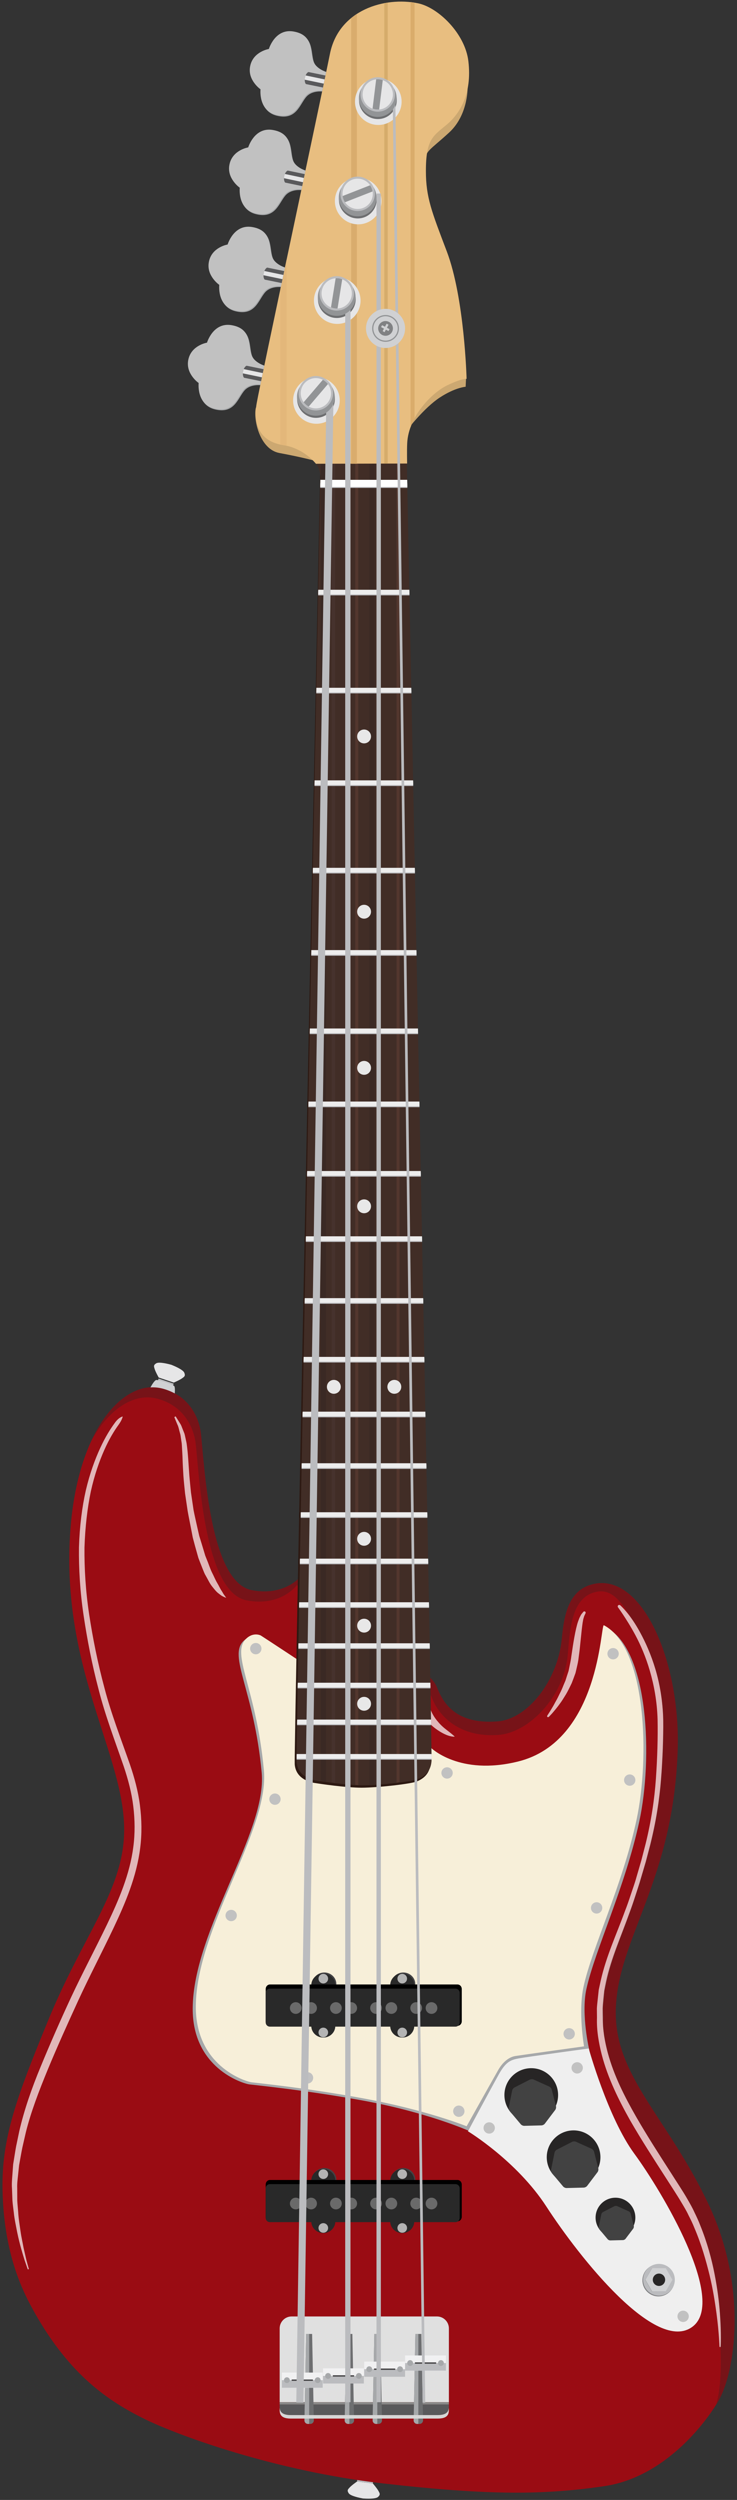<?xml version="1.0" encoding="UTF-8" standalone="no"?>
<svg
   xmlns:dc="http://purl.org/dc/elements/1.1/"
   xmlns:cc="http://creativecommons.org/ns#"
   xmlns:rdf="http://www.w3.org/1999/02/22-rdf-syntax-ns#"
   xmlns:svg="http://www.w3.org/2000/svg"
   xmlns="http://www.w3.org/2000/svg"
   xmlns:sodipodi="http://sodipodi.sourceforge.net/DTD/sodipodi-0.dtd"
   xmlns:inkscape="http://www.inkscape.org/namespaces/inkscape"
   enable-background="new 0 0 512 512"
   height="512"
   id="bass2"
   version="1.1"
   viewBox="0 0 151 512"
   width="151"
   xml:space="preserve"
   inkscape:version="0.48.5 r10040"
   sodipodi:docname="jazz-bass.svg"><rect x="0" y="0" width="151" height="512" fill="#333333" stroke="none"/><defs
     id="defs551" /><sodipodi:namedview
     pagecolor="#ffffff"
     bordercolor="#666666"
     borderopacity="1"
     objecttolerance="10"
     gridtolerance="10"
     guidetolerance="10"
     inkscape:pageopacity="0"
     inkscape:pageshadow="2"
     inkscape:window-width="1920"
     inkscape:window-height="1018"
     id="namedview549"
     showgrid="false"
     inkscape:zoom="7.375"
     inkscape:cx="80.197609"
     inkscape:cy="73.300841"
     inkscape:window-x="1912"
     inkscape:window-y="-8"
     inkscape:window-maximized="1"
     inkscape:current-layer="bass2" /><g
     id="g5571"
     transform="matrix(0,0.214,-0.214,0,86.652,98.08)"><path
       d="m 870.536,249.186 c -10.6,39.142 45.387,88.805 161.806,89.379 120.348,0.593 196.696,-55.521 266.042,-52.412 54.639,2.446 96.777,39.777 176.686,72.576 72.847,29.9 112.535,44.851 162.828,43.763 63.32,-1.368 99.176,-20.691 117.006,-30.708 60.487,-33.989 84.954,-71.498 101.263,-104.119 16.308,-32.622 50.559,-126.939 62.247,-229.691 11.688,-102.747 10.899,-154.86 2.595,-211.571 -8.299,-56.716 -58.704,-95.974 -81.668,-109.356 -27.207,-15.856 -107.508,-28.299 -187.314,9.153 -83.988,39.413 -123.382,90.929 -187.286,89.16 -68.496,-1.904 -122.57,-55.18 -248.174,-59.259 -83.717,-2.717 -167.159,32.892 -159.309,78.611 4.378,25.499 29.135,30.101 52.491,32.295 40.5,3.804 77.197,32.892 79.367,61.434 2.917,38.232 -15.487,51.371 -32.071,57.892 -7.193,2.829 -11.151,8.43 -11.151,8.43 L 1048.948,115.707 c 0,0 20.85,15.02 14.586,48.132 -7.613,40.23 -118.201,45.191 -150.239,48.767 -8.77,0.976 -34.755,7.025 -42.76,36.58 z"
       id="path5"
       inkscape:connector-curvature="0"
       style="fill:#9a0c13;fill-opacity:1" /><path
       d="m 1111.919,171.536 c 14.563,15.422 47.231,-9.886 126.295,-17.167 56.935,-5.246 150.426,65.537 225.378,66.055 56.986,0.397 71.904,-47.362 72.898,-54.092 0.49,-3.337 5.293,-52.893 15.356,-108.189 11.323,-62.195 28.916,-101.603 28.916,-101.603 0,0 -48.155,-26.862 -56.048,-31.45 -7.893,-4.588 -11.272,-8.462 -12.215,-14.469 -0.948,-6.012 -8.35,-69.985 -8.35,-69.985 0,0 -34.615,8.173 -58.844,2.871 -37.21,-8.14 -97.109,-36.958 -160.373,-50.638 -59.301,-12.822 -164.34,-9.611 -185.844,31.73 -1.746,3.361 110.897,3.44 130.402,83.223 13.975,57.168 -13.345,84.782 -13.345,84.782 0,0 -106.598,163.397 -107.298,164.882 -0.71,1.498 -2.819,7.823 3.071,14.054 z"
       id="path7"
       inkscape:connector-curvature="0"
       style="fill:#a6a8aa" /><path
       d="m 1109.921,169.184 c 14.567,15.221 47.231,-9.755 126.299,-16.943 56.935,-5.176 150.421,64.688 225.373,65.201 56.986,0.387 71.909,-46.75 72.903,-53.392 0.49,-3.295 5.298,-52.207 15.361,-106.784 11.314,-61.388 26.736,-99.088 26.736,-99.088 0,0 -46.013,-25.76 -53.906,-30.288 -7.893,-4.528 -12.402,-10.497 -13.349,-16.43 -0.938,-5.932 -9.237,-65.715 -9.237,-65.715 0,0 -32.757,5.746 -56.986,0.513 -37.214,-8.038 -96.917,-37.326 -160.177,-50.83 -59.297,-12.654 -164.345,-9.484 -185.844,31.319 -1.746,3.314 110.897,3.398 130.402,82.144 13.979,56.431 -13.349,83.68 -13.349,83.68 0,0 -106.593,161.278 -107.293,162.744 -0.714,1.47 -2.815,7.711 3.067,13.867 z"
       id="path9"
       inkscape:connector-curvature="0"
       style="fill:#f7efd9;fill-opacity:1" /><path
       d="m 1581.382,-43.106 c 0,0 28.29,-46.718 71.992,-75.05 49.009,-31.786 141.679,-105.305 114.869,-140.143 -25.214,-32.78 -129.422,29.48 -165.414,55.908 -34.521,25.336 -100.703,43.651 -100.703,43.651 0,0 8.159,60.02 9.573,67.39 1.405,7.37 3.188,12 15.314,18.764 12.122,6.754 54.368,29.48 54.368,29.48 z"
       id="path11"
       inkscape:connector-curvature="0"
       style="fill:#efefef" /><g
       transform="matrix(0,-4.668,4.668,0,-454.221,1251.974)"
       id="g13"><g
         id="g15"><path
           d="m 245.52,405.906 c 0,0.102 0.009,0.199 0.021,0.297 h 4.887 c 0.012,-0.098 0.021,-0.195 0.021,-0.297 0,-1.317 -1.104,-2.385 -2.464,-2.385 -1.362,0 -2.465,1.068 -2.465,2.385 z"
           id="path17"
           inkscape:connector-curvature="0"
           style="fill:#434244" /><path
           d="m 245.306,406.119 c 0,0.102 0.009,0.2 0.021,0.298 h 4.887 c 0.013,-0.098 0.021,-0.196 0.021,-0.298 0,-1.316 -1.104,-2.385 -2.465,-2.385 -1.36,0 -2.464,1.069 -2.464,2.385 z"
           id="path19"
           inkscape:connector-curvature="0"
           style="fill:#292929" /><circle
           cx="247.771"
           cy="404.784"
           r="0.985"
           id="circle21"
           sodipodi:cx="247.771"
           sodipodi:cy="404.784"
           sodipodi:rx="0.98500001"
           sodipodi:ry="0.98500001"
           style="fill:#b4b4b4"
           d="m 248.756,404.784 c 0,0.544 -0.441,0.985 -0.985,0.985 -0.544,0 -0.985,-0.441 -0.985,-0.985 0,-0.544 0.441,-0.985 0.985,-0.985 0.544,0 0.985,0.441 0.985,0.985 z" /></g><g
         id="g23"><path
           d="m 261.709,405.906 c 0,0.102 0.009,0.199 0.021,0.297 h 4.888 c 0.012,-0.098 0.021,-0.195 0.021,-0.297 0,-1.317 -1.104,-2.385 -2.465,-2.385 -1.361,0 -2.465,1.068 -2.465,2.385 z"
           id="path25"
           inkscape:connector-curvature="0"
           style="fill:#434244" /><path
           d="m 261.495,406.119 c 0,0.102 0.009,0.2 0.021,0.298 h 4.887 c 0.013,-0.098 0.021,-0.196 0.021,-0.298 0,-1.316 -1.103,-2.385 -2.464,-2.385 -1.361,0 -2.465,1.069 -2.465,2.385 z"
           id="path27"
           inkscape:connector-curvature="0"
           style="fill:#292929" /><circle
           cx="263.96"
           cy="404.784"
           r="0.985"
           id="circle29"
           sodipodi:cx="263.95999"
           sodipodi:cy="404.784"
           sodipodi:rx="0.98500001"
           sodipodi:ry="0.98500001"
           style="fill:#b4b4b4"
           d="m 264.945,404.784 c 0,0.544 -0.441,0.985 -0.985,0.985 -0.544,0 -0.985,-0.441 -0.985,-0.985 0,-0.544 0.441,-0.985 0.985,-0.985 0.544,0 0.985,0.441 0.985,0.985 z" /></g><g
         id="g31"><path
           d="m 245.306,414.479 c 0,-0.101 0.009,-0.2 0.021,-0.298 h 4.887 c 0.013,0.098 0.021,0.197 0.021,0.298 0,1.317 -1.104,2.385 -2.465,2.385 -1.36,0 -2.464,-1.067 -2.464,-2.385 z"
           id="path33"
           inkscape:connector-curvature="0"
           style="fill:#292929" /><circle
           cx="247.771"
           cy="415.815"
           r="0.985"
           id="circle35"
           sodipodi:cx="247.771"
           sodipodi:cy="415.815"
           sodipodi:rx="0.98500001"
           sodipodi:ry="0.98500001"
           style="fill:#b4b4b4"
           d="m 248.756,415.815 c 0,0.544 -0.441,0.985 -0.985,0.985 -0.544,0 -0.985,-0.441 -0.985,-0.985 0,-0.544 0.441,-0.985 0.985,-0.985 0.544,0 0.985,0.441 0.985,0.985 z" /></g><g
         id="g37"><path
           d="m 261.495,414.479 c 0,-0.101 0.009,-0.2 0.021,-0.298 h 4.887 c 0.013,0.098 0.021,0.197 0.021,0.298 0,1.317 -1.103,2.385 -2.464,2.385 -1.361,0 -2.465,-1.067 -2.465,-2.385 z"
           id="path39"
           inkscape:connector-curvature="0"
           style="fill:#292929" /><circle
           cx="263.96"
           cy="415.815"
           r="0.985"
           id="circle41"
           sodipodi:cx="263.95999"
           sodipodi:cy="415.815"
           sodipodi:rx="0.98500001"
           sodipodi:ry="0.98500001"
           style="fill:#b4b4b4"
           d="m 264.945,415.815 c 0,0.544 -0.441,0.985 -0.985,0.985 -0.544,0 -0.985,-0.441 -0.985,-0.985 0,-0.544 0.441,-0.985 0.985,-0.985 0.544,0 0.985,0.441 0.985,0.985 z" /></g><path
         d="m 275.306,405.977 c 0.475,0 0.863,0.418 0.863,0.93 v 6.62 c 0,0.511 -0.389,0.929 -0.863,0.929 h -38.488 c -0.475,0 -0.863,-0.418 -0.863,-0.929 v -6.62 c 0,-0.512 0.389,-0.93 0.863,-0.93 h 38.488 z"
         id="path43"
         inkscape:connector-curvature="0" /><path
         d="m 274.888,406.831 c 0.47,0 0.854,0.384 0.854,0.854 v 6.085 c 0,0.47 -0.384,0.854 -0.854,0.854 h -38.08 c -0.47,0 -0.854,-0.385 -0.854,-0.854 v -6.085 c 0,-0.471 0.384,-0.854 0.854,-0.854 h 38.08 z"
         id="path45"
         inkscape:connector-curvature="0"
         style="fill:#292929" /><g
         id="g47"><circle
           cx="242.121"
           cy="410.808"
           r="1.199"
           id="circle49"
           sodipodi:cx="242.121"
           sodipodi:cy="410.80801"
           sodipodi:rx="1.199"
           sodipodi:ry="1.199"
           style="fill:#6a6a6a"
           d="m 243.32,410.808 c 0,0.662 -0.537,1.199 -1.199,1.199 -0.662,0 -1.199,-0.537 -1.199,-1.199 0,-0.662 0.537,-1.199 1.199,-1.199 0.662,0 1.199,0.537 1.199,1.199 z" /><circle
           cx="245.265"
           cy="410.808"
           r="1.199"
           id="circle51"
           sodipodi:cx="245.265"
           sodipodi:cy="410.80801"
           sodipodi:rx="1.199"
           sodipodi:ry="1.199"
           style="fill:#6a6a6a"
           d="m 246.464,410.808 c 0,0.662 -0.537,1.199 -1.199,1.199 -0.662,0 -1.199,-0.537 -1.199,-1.199 0,-0.662 0.537,-1.199 1.199,-1.199 0.662,0 1.199,0.537 1.199,1.199 z" /></g><g
         id="g53"><circle
           cx="250.354"
           cy="410.808"
           r="1.199"
           id="circle55"
           sodipodi:cx="250.354"
           sodipodi:cy="410.80801"
           sodipodi:rx="1.199"
           sodipodi:ry="1.199"
           style="fill:#6a6a6a"
           d="m 251.553,410.808 c 0,0.662 -0.537,1.199 -1.199,1.199 -0.662,0 -1.199,-0.537 -1.199,-1.199 0,-0.662 0.537,-1.199 1.199,-1.199 0.662,0 1.199,0.537 1.199,1.199 z" /><circle
           cx="253.497"
           cy="410.808"
           r="1.199"
           id="circle57"
           sodipodi:cx="253.49699"
           sodipodi:cy="410.80801"
           sodipodi:rx="1.199"
           sodipodi:ry="1.199"
           style="fill:#6a6a6a"
           d="m 254.696,410.808 c 0,0.662 -0.537,1.199 -1.199,1.199 -0.662,0 -1.199,-0.537 -1.199,-1.199 0,-0.662 0.537,-1.199 1.199,-1.199 0.662,0 1.199,0.537 1.199,1.199 z" /></g><g
         id="g59"><circle
           cx="258.586"
           cy="410.808"
           r="1.199"
           id="circle61"
           sodipodi:cx="258.586"
           sodipodi:cy="410.80801"
           sodipodi:rx="1.199"
           sodipodi:ry="1.199"
           style="fill:#6a6a6a"
           d="m 259.785,410.808 c 0,0.662 -0.537,1.199 -1.199,1.199 -0.662,0 -1.199,-0.537 -1.199,-1.199 0,-0.662 0.537,-1.199 1.199,-1.199 0.662,0 1.199,0.537 1.199,1.199 z" /><circle
           cx="261.729"
           cy="410.808"
           r="1.199"
           id="circle63"
           sodipodi:cx="261.729"
           sodipodi:cy="410.80801"
           sodipodi:rx="1.199"
           sodipodi:ry="1.199"
           style="fill:#6a6a6a"
           d="m 262.928,410.808 c 0,0.662 -0.537,1.199 -1.199,1.199 -0.662,0 -1.199,-0.537 -1.199,-1.199 0,-0.662 0.537,-1.199 1.199,-1.199 0.662,0 1.199,0.537 1.199,1.199 z" /></g><g
         id="g65"><circle
           cx="266.818"
           cy="410.808"
           r="1.199"
           id="circle67"
           sodipodi:cx="266.81799"
           sodipodi:cy="410.80801"
           sodipodi:rx="1.199"
           sodipodi:ry="1.199"
           style="fill:#6a6a6a"
           d="m 268.017,410.808 c 0,0.662 -0.537,1.199 -1.199,1.199 -0.662,0 -1.199,-0.537 -1.199,-1.199 0,-0.662 0.537,-1.199 1.199,-1.199 0.662,0 1.199,0.537 1.199,1.199 z" /><circle
           cx="269.962"
           cy="410.808"
           r="1.199"
           id="circle69"
           sodipodi:cx="269.96201"
           sodipodi:cy="410.80801"
           sodipodi:rx="1.199"
           sodipodi:ry="1.199"
           style="fill:#6a6a6a"
           d="m 271.161,410.808 c 0,0.662 -0.537,1.199 -1.199,1.199 -0.662,0 -1.199,-0.537 -1.199,-1.199 0,-0.662 0.537,-1.199 1.199,-1.199 0.662,0 1.199,0.537 1.199,1.199 z" /></g></g><g
       transform="matrix(0,-4.668,4.668,0,-454.221,1251.974)"
       id="g71"><g
         id="g73"><path
           d="m 245.52,445.988 c 0,0.1 0.009,0.199 0.021,0.297 h 4.887 c 0.012,-0.098 0.021,-0.197 0.021,-0.297 0,-1.318 -1.104,-2.385 -2.464,-2.385 -1.362,10e-4 -2.465,1.067 -2.465,2.385 z"
           id="path75"
           inkscape:connector-curvature="0"
           style="fill:#434244" /><path
           d="m 245.306,446.201 c 0,0.102 0.009,0.199 0.021,0.297 h 4.887 c 0.013,-0.098 0.021,-0.195 0.021,-0.297 0,-1.317 -1.104,-2.385 -2.465,-2.385 -1.36,0 -2.464,1.068 -2.464,2.385 z"
           id="path77"
           inkscape:connector-curvature="0"
           style="fill:#292929" /><circle
           cx="247.771"
           cy="444.866"
           r="0.986"
           id="circle79"
           sodipodi:cx="247.771"
           sodipodi:cy="444.866"
           sodipodi:rx="0.986"
           sodipodi:ry="0.986"
           style="fill:#b4b4b4"
           d="m 248.757,444.866 c 0,0.545 -0.441,0.986 -0.986,0.986 -0.545,0 -0.986,-0.441 -0.986,-0.986 0,-0.545 0.441,-0.986 0.986,-0.986 0.545,0 0.986,0.441 0.986,0.986 z" /></g><g
         id="g81"><path
           d="m 261.709,445.988 c 0,0.1 0.008,0.199 0.021,0.297 h 4.887 c 0.013,-0.098 0.021,-0.197 0.021,-0.297 0,-1.318 -1.104,-2.385 -2.465,-2.385 -1.361,0 -2.464,1.067 -2.464,2.385 z"
           id="path83"
           inkscape:connector-curvature="0"
           style="fill:#434244" /><path
           d="m 261.495,446.201 c 0,0.102 0.009,0.199 0.021,0.297 h 4.887 c 0.012,-0.098 0.021,-0.195 0.021,-0.297 0,-1.317 -1.103,-2.385 -2.464,-2.385 -1.361,0 -2.465,1.068 -2.465,2.385 z"
           id="path85"
           inkscape:connector-curvature="0"
           style="fill:#292929" /><circle
           cx="263.96"
           cy="444.866"
           r="0.986"
           id="circle87"
           sodipodi:cx="263.95999"
           sodipodi:cy="444.866"
           sodipodi:rx="0.986"
           sodipodi:ry="0.986"
           style="fill:#b4b4b4"
           d="m 264.946,444.866 c 0,0.545 -0.441,0.986 -0.986,0.986 -0.545,0 -0.986,-0.441 -0.986,-0.986 0,-0.545 0.441,-0.986 0.986,-0.986 0.545,0 0.986,0.441 0.986,0.986 z" /></g><g
         id="g89"><path
           d="m 245.306,454.561 c 0,-0.101 0.009,-0.199 0.021,-0.297 h 4.887 c 0.013,0.098 0.021,0.196 0.021,0.297 0,1.317 -1.104,2.385 -2.465,2.385 -1.36,-0.001 -2.464,-1.068 -2.464,-2.385 z"
           id="path91"
           inkscape:connector-curvature="0"
           style="fill:#292929" /><circle
           cx="247.771"
           cy="455.896"
           r="0.985"
           id="circle93"
           sodipodi:cx="247.771"
           sodipodi:cy="455.896"
           sodipodi:rx="0.98500001"
           sodipodi:ry="0.98500001"
           style="fill:#b4b4b4"
           d="m 248.756,455.896 c 0,0.544 -0.441,0.985 -0.985,0.985 -0.544,0 -0.985,-0.441 -0.985,-0.985 0,-0.544 0.441,-0.985 0.985,-0.985 0.544,0 0.985,0.441 0.985,0.985 z" /></g><g
         id="g95"><path
           d="m 261.495,454.561 c 0,-0.101 0.009,-0.199 0.021,-0.297 h 4.887 c 0.012,0.098 0.021,0.196 0.021,0.297 0,1.317 -1.103,2.385 -2.464,2.385 -1.361,0 -2.465,-1.068 -2.465,-2.385 z"
           id="path97"
           inkscape:connector-curvature="0"
           style="fill:#292929" /><circle
           cx="263.96"
           cy="455.896"
           r="0.985"
           id="circle99"
           sodipodi:cx="263.95999"
           sodipodi:cy="455.896"
           sodipodi:rx="0.98500001"
           sodipodi:ry="0.98500001"
           style="fill:#b4b4b4"
           d="m 264.945,455.896 c 0,0.544 -0.441,0.985 -0.985,0.985 -0.544,0 -0.985,-0.441 -0.985,-0.985 0,-0.544 0.441,-0.985 0.985,-0.985 0.544,0 0.985,0.441 0.985,0.985 z" /></g><path
         d="m 275.305,446.059 c 0.476,0 0.863,0.418 0.863,0.929 v 6.62 c 0,0.512 -0.388,0.93 -0.863,0.93 h -38.487 c -0.475,0 -0.863,-0.418 -0.863,-0.93 v -6.62 c 0,-0.511 0.389,-0.929 0.863,-0.929 h 38.487 z"
         id="path101"
         inkscape:connector-curvature="0" /><path
         d="m 274.888,446.912 c 0.47,0 0.854,0.385 0.854,0.854 v 6.085 c 0,0.47 -0.384,0.854 -0.854,0.854 h -38.08 c -0.47,0 -0.854,-0.385 -0.854,-0.854 v -6.085 c 0,-0.47 0.384,-0.854 0.854,-0.854 h 38.08 z"
         id="path103"
         inkscape:connector-curvature="0"
         style="fill:#292929" /><g
         id="g105"><circle
           cx="242.121"
           cy="450.889"
           r="1.199"
           id="circle107"
           sodipodi:cx="242.121"
           sodipodi:cy="450.88901"
           sodipodi:rx="1.199"
           sodipodi:ry="1.199"
           style="fill:#6a6a6a"
           d="m 243.32,450.889 c 0,0.662 -0.537,1.199 -1.199,1.199 -0.662,0 -1.199,-0.537 -1.199,-1.199 0,-0.662 0.537,-1.199 1.199,-1.199 0.662,0 1.199,0.537 1.199,1.199 z" /><circle
           cx="245.265"
           cy="450.889"
           r="1.199"
           id="circle109"
           sodipodi:cx="245.265"
           sodipodi:cy="450.88901"
           sodipodi:rx="1.199"
           sodipodi:ry="1.199"
           style="fill:#6a6a6a"
           d="m 246.464,450.889 c 0,0.662 -0.537,1.199 -1.199,1.199 -0.662,0 -1.199,-0.537 -1.199,-1.199 0,-0.662 0.537,-1.199 1.199,-1.199 0.662,0 1.199,0.537 1.199,1.199 z" /></g><g
         id="g111"><circle
           cx="250.354"
           cy="450.889"
           r="1.199"
           id="circle113"
           sodipodi:cx="250.354"
           sodipodi:cy="450.88901"
           sodipodi:rx="1.199"
           sodipodi:ry="1.199"
           style="fill:#6a6a6a"
           d="m 251.553,450.889 c 0,0.662 -0.537,1.199 -1.199,1.199 -0.662,0 -1.199,-0.537 -1.199,-1.199 0,-0.662 0.537,-1.199 1.199,-1.199 0.662,0 1.199,0.537 1.199,1.199 z" /><circle
           cx="253.497"
           cy="450.889"
           r="1.199"
           id="circle115"
           sodipodi:cx="253.49699"
           sodipodi:cy="450.88901"
           sodipodi:rx="1.199"
           sodipodi:ry="1.199"
           style="fill:#6a6a6a"
           d="m 254.696,450.889 c 0,0.662 -0.537,1.199 -1.199,1.199 -0.662,0 -1.199,-0.537 -1.199,-1.199 0,-0.662 0.537,-1.199 1.199,-1.199 0.662,0 1.199,0.537 1.199,1.199 z" /></g><g
         id="g117"><circle
           cx="258.586"
           cy="450.889"
           r="1.199"
           id="circle119"
           sodipodi:cx="258.586"
           sodipodi:cy="450.88901"
           sodipodi:rx="1.199"
           sodipodi:ry="1.199"
           style="fill:#6a6a6a"
           d="m 259.785,450.889 c 0,0.662 -0.537,1.199 -1.199,1.199 -0.662,0 -1.199,-0.537 -1.199,-1.199 0,-0.662 0.537,-1.199 1.199,-1.199 0.662,0 1.199,0.537 1.199,1.199 z" /><circle
           cx="261.729"
           cy="450.889"
           r="1.199"
           id="circle121"
           sodipodi:cx="261.729"
           sodipodi:cy="450.88901"
           sodipodi:rx="1.199"
           sodipodi:ry="1.199"
           style="fill:#6a6a6a"
           d="m 262.928,450.889 c 0,0.662 -0.537,1.199 -1.199,1.199 -0.662,0 -1.199,-0.537 -1.199,-1.199 0,-0.662 0.537,-1.199 1.199,-1.199 0.662,0 1.199,0.537 1.199,1.199 z" /></g><g
         id="g123"><circle
           cx="266.818"
           cy="450.889"
           r="1.199"
           id="circle125"
           sodipodi:cx="266.81799"
           sodipodi:cy="450.88901"
           sodipodi:rx="1.199"
           sodipodi:ry="1.199"
           style="fill:#6a6a6a"
           d="m 268.017,450.889 c 0,0.662 -0.537,1.199 -1.199,1.199 -0.662,0 -1.199,-0.537 -1.199,-1.199 0,-0.662 0.537,-1.199 1.199,-1.199 0.662,0 1.199,0.537 1.199,1.199 z" /><circle
           cx="269.962"
           cy="450.889"
           r="1.199"
           id="circle127"
           sodipodi:cx="269.96201"
           sodipodi:cy="450.88901"
           sodipodi:rx="1.199"
           sodipodi:ry="1.199"
           style="fill:#6a6a6a"
           d="m 271.161,450.889 c 0,0.662 -0.537,1.199 -1.199,1.199 -0.662,0 -1.199,-0.537 -1.199,-1.199 0,-0.662 0.537,-1.199 1.199,-1.199 0.662,0 1.199,0.537 1.199,1.199 z" /></g></g><circle
       transform="matrix(0,-4.668,4.668,0,-454.221,1251.974)"
       cx="228.874"
       cy="391.836"
       r="1.162"
       id="circle129"
       sodipodi:cx="228.87399"
       sodipodi:cy="391.836"
       sodipodi:rx="1.1619999"
       sodipodi:ry="1.1619999"
       style="fill:#c1c1c1"
       d="m 230.036,391.836 c 0,0.642 -0.52,1.162 -1.162,1.162 -0.642,0 -1.162,-0.52 -1.162,-1.162 0,-0.642 0.52,-1.162 1.162,-1.162 0.642,0 1.162,0.52 1.162,1.162 z" /><circle
       transform="matrix(0,-4.668,4.668,0,-454.221,1251.974)"
       cx="244.533"
       cy="425.125"
       r="1.162"
       id="circle131"
       sodipodi:cx="244.533"
       sodipodi:cy="425.125"
       sodipodi:rx="1.1619999"
       sodipodi:ry="1.1619999"
       style="fill:#c1c1c1"
       d="m 245.695,425.125 c 0,0.642 -0.52,1.162 -1.162,1.162 -0.642,0 -1.162,-0.52 -1.162,-1.162 0,-0.642 0.52,-1.162 1.162,-1.162 0.642,0 1.162,0.52 1.162,1.162 z" /><circle
       transform="matrix(0,-4.668,4.668,0,-454.221,1251.974)"
       cx="275.563"
       cy="431.961"
       r="1.162"
       id="circle133"
       sodipodi:cx="275.56299"
       sodipodi:cy="431.961"
       sodipodi:rx="1.1619999"
       sodipodi:ry="1.1619999"
       style="fill:#c1c1c1"
       d="m 276.725,431.961 c 0,0.642 -0.52,1.162 -1.162,1.162 -0.642,0 -1.162,-0.52 -1.162,-1.162 0,-0.642 0.52,-1.162 1.162,-1.162 0.642,0 1.162,0.52 1.162,1.162 z" /><circle
       transform="matrix(0,-4.668,4.668,0,-454.221,1251.974)"
       cx="298.198"
       cy="416.094"
       r="1.162"
       id="circle135"
       sodipodi:cx="298.198"
       sodipodi:cy="416.09399"
       sodipodi:rx="1.1619999"
       sodipodi:ry="1.1619999"
       style="fill:#c1c1c1"
       d="m 299.36,416.094 c 0,0.642 -0.52,1.162 -1.162,1.162 -0.642,0 -1.162,-0.52 -1.162,-1.162 0,-0.642 0.52,-1.162 1.162,-1.162 0.642,0 1.162,0.52 1.162,1.162 z" /><circle
       transform="matrix(0,-4.668,4.668,0,-454.221,1251.974)"
       cx="303.825"
       cy="390.281"
       r="1.162"
       id="circle137"
       sodipodi:cx="303.82501"
       sodipodi:cy="390.28101"
       sodipodi:rx="1.1619999"
       sodipodi:ry="1.1619999"
       style="fill:#c1c1c1"
       d="m 304.987,390.281 c 0,0.642 -0.52,1.162 -1.162,1.162 -0.642,0 -1.162,-0.52 -1.162,-1.162 0,-0.642 0.52,-1.162 1.162,-1.162 0.642,0 1.162,0.52 1.162,1.162 z" /><circle
       transform="matrix(0,-4.668,4.668,0,-454.221,1251.974)"
       cx="310.616"
       cy="364.074"
       r="1.162"
       id="circle139"
       sodipodi:cx="310.616"
       sodipodi:cy="364.07401"
       sodipodi:rx="1.1619999"
       sodipodi:ry="1.1619999"
       style="fill:#c1c1c1"
       d="m 311.778,364.074 c 0,0.642 -0.52,1.162 -1.162,1.162 -0.642,0 -1.162,-0.52 -1.162,-1.162 0,-0.642 0.52,-1.162 1.162,-1.162 0.642,0 1.162,0.52 1.162,1.162 z" /><circle
       transform="matrix(0,-4.668,4.668,0,-454.221,1251.974)"
       cx="307.205"
       cy="338.167"
       r="1.162"
       id="circle141"
       sodipodi:cx="307.20499"
       sodipodi:cy="338.16699"
       sodipodi:rx="1.1619999"
       sodipodi:ry="1.1619999"
       style="fill:#c1c1c1"
       d="m 308.367,338.167 c 0,0.642 -0.52,1.162 -1.162,1.162 -0.642,0 -1.162,-0.52 -1.162,-1.162 0,-0.642 0.52,-1.162 1.162,-1.162 0.642,0 1.162,0.52 1.162,1.162 z" /><circle
       transform="matrix(0,-4.668,4.668,0,-454.221,1251.974)"
       cx="273.154"
       cy="362.611"
       r="1.162"
       id="circle143"
       sodipodi:cx="273.15399"
       sodipodi:cy="362.61099"
       sodipodi:rx="1.1619999"
       sodipodi:ry="1.1619999"
       style="fill:#c1c1c1"
       d="m 274.316,362.611 c 0,0.642 -0.52,1.162 -1.162,1.162 -0.642,0 -1.162,-0.52 -1.162,-1.162 0,-0.642 0.52,-1.162 1.162,-1.162 0.642,0 1.162,0.52 1.162,1.162 z" /><circle
       transform="matrix(0,-4.668,4.668,0,-454.221,1251.974)"
       cx="233.925"
       cy="337.125"
       r="1.162"
       id="circle145"
       sodipodi:cx="233.925"
       sodipodi:cy="337.125"
       sodipodi:rx="1.1619999"
       sodipodi:ry="1.1619999"
       style="fill:#c1c1c1"
       d="m 235.087,337.125 c 0,0.642 -0.52,1.162 -1.162,1.162 -0.642,0 -1.162,-0.52 -1.162,-1.162 0,-0.642 0.52,-1.162 1.162,-1.162 0.642,0 1.162,0.52 1.162,1.162 z" /><circle
       transform="matrix(0,-4.668,4.668,0,-454.221,1251.974)"
       cx="237.854"
       cy="367.984"
       r="1.162"
       id="circle147"
       sodipodi:cx="237.854"
       sodipodi:cy="367.98401"
       sodipodi:rx="1.1619999"
       sodipodi:ry="1.1619999"
       style="fill:#c1c1c1"
       d="m 239.016,367.984 c 0,0.642 -0.52,1.162 -1.162,1.162 -0.642,0 -1.162,-0.52 -1.162,-1.162 0,-0.642 0.52,-1.162 1.162,-1.162 0.642,0 1.162,0.52 1.162,1.162 z" /><g
       transform="matrix(0,-4.668,4.668,0,-454.221,1251.974)"
       id="g149"><circle
         cx="290.421"
         cy="428.646"
         r="5.506"
         id="circle151"
         sodipodi:cx="290.42099"
         sodipodi:cy="428.646"
         sodipodi:rx="5.506"
         sodipodi:ry="5.506"
         style="fill:#272525"
         d="m 295.927,428.646 c 0,3.041 -2.465,5.506 -5.506,5.506 -3.041,0 -5.506,-2.465 -5.506,-5.506 0,-3.041 2.465,-5.506 5.506,-5.506 3.041,0 5.506,2.465 5.506,5.506 z" /><g
         id="g153"><path
           d="m 295.493,430.939 c 0.058,0.228 -0.011,0.567 -0.152,0.755 l -2.138,2.824 c -0.142,0.188 -0.45,0.346 -0.685,0.352 l -3.541,0.09 c -0.234,0.006 -0.551,-0.137 -0.701,-0.316 l -2.278,-2.713 c -0.15,-0.18 -0.236,-0.516 -0.189,-0.746 l 0.699,-3.471 c 0.047,-0.23 0.256,-0.507 0.465,-0.614 l 3.151,-1.616 c 0.209,-0.107 0.556,-0.116 0.77,-0.02 l 3.229,1.454 c 0.214,0.097 0.438,0.362 0.495,0.59 l 0.875,3.431 z"
           id="path155"
           inkscape:connector-curvature="0"
           style="fill:#424242" /></g></g><g
       transform="matrix(0,-4.668,4.668,0,-454.221,1251.974)"
       id="g157"><circle
         cx="299.104"
         cy="441.398"
         r="5.506"
         id="circle159"
         sodipodi:cx="299.104"
         sodipodi:cy="441.39801"
         sodipodi:rx="5.506"
         sodipodi:ry="5.506"
         style="fill:#272525"
         d="m 304.61,441.398 c 0,3.041 -2.465,5.506 -5.506,5.506 -3.041,0 -5.506,-2.465 -5.506,-5.506 0,-3.041 2.465,-5.506 5.506,-5.506 3.041,0 5.506,2.465 5.506,5.506 z" /><g
         id="g161"><path
           d="m 304.175,443.691 c 0.058,0.228 -0.011,0.567 -0.152,0.755 l -2.137,2.824 c -0.142,0.188 -0.45,0.346 -0.685,0.352 l -3.541,0.09 c -0.234,0.006 -0.551,-0.137 -0.701,-0.316 l -2.278,-2.712 c -0.15,-0.18 -0.236,-0.516 -0.19,-0.746 l 0.701,-3.471 c 0.046,-0.23 0.255,-0.507 0.464,-0.614 l 3.151,-1.616 c 0.209,-0.107 0.555,-0.116 0.77,-0.02 l 3.228,1.454 c 0.215,0.097 0.438,0.362 0.495,0.59 l 0.875,3.43 z"
           id="path163"
           inkscape:connector-curvature="0"
           style="fill:#424242" /></g></g><g
       transform="matrix(0,-4.668,4.668,0,-454.221,1251.974)"
       id="g165"><circle
         cx="307.693"
         cy="453.774"
         r="4.079"
         id="circle167"
         sodipodi:cx="307.69299"
         sodipodi:cy="453.77399"
         sodipodi:rx="4.079"
         sodipodi:ry="4.079"
         style="fill:#272525"
         d="m 311.772,453.774 c 0,2.253 -1.826,4.079 -4.079,4.079 -2.253,0 -4.079,-1.826 -4.079,-4.079 0,-2.253 1.826,-4.079 4.079,-4.079 2.253,0 4.079,1.826 4.079,4.079 z" /><g
         id="g169"><path
           d="m 311.45,455.473 c 0.043,0.169 -0.008,0.42 -0.112,0.559 l -1.584,2.094 c -0.104,0.139 -0.333,0.256 -0.507,0.26 l -2.623,0.066 c -0.174,0.004 -0.408,-0.102 -0.52,-0.234 l -1.688,-2.01 c -0.111,-0.133 -0.175,-0.382 -0.141,-0.553 l 0.52,-2.57 c 0.034,-0.171 0.189,-0.376 0.344,-0.455 l 2.335,-1.197 c 0.154,-0.079 0.411,-0.086 0.569,-0.015 l 2.393,1.078 c 0.158,0.071 0.323,0.268 0.366,0.437 l 0.648,2.54 z"
           id="path171"
           inkscape:connector-curvature="0"
           style="fill:#424242" /></g></g><circle
       transform="matrix(0,-4.668,4.668,0,-454.221,1251.974)"
       cx="281.795"
       cy="435.395"
       r="1.162"
       id="circle173"
       sodipodi:cx="281.79501"
       sodipodi:cy="435.39499"
       sodipodi:rx="1.1619999"
       sodipodi:ry="1.1619999"
       style="fill:#c1c1c1"
       d="m 282.957,435.395 c 0,0.642 -0.52,1.162 -1.162,1.162 -0.642,0 -1.162,-0.52 -1.162,-1.162 0,-0.642 0.52,-1.162 1.162,-1.162 0.642,0 1.162,0.52 1.162,1.162 z" /><circle
       transform="matrix(0,-4.668,4.668,0,-454.221,1251.974)"
       cx="321.571"
       cy="474.014"
       r="1.162"
       id="circle175"
       sodipodi:cx="321.57101"
       sodipodi:cy="474.01401"
       sodipodi:rx="1.1619999"
       sodipodi:ry="1.1619999"
       style="fill:#c1c1c1"
       d="m 322.733,474.014 c 0,0.642 -0.52,1.162 -1.162,1.162 -0.642,0 -1.162,-0.52 -1.162,-1.162 0,-0.642 0.52,-1.162 1.162,-1.162 0.642,0 1.162,0.52 1.162,1.162 z" /><circle
       transform="matrix(0,-4.668,4.668,0,-454.221,1251.974)"
       cx="299.841"
       cy="423.076"
       r="1.162"
       id="circle177"
       sodipodi:cx="299.841"
       sodipodi:cy="423.07599"
       sodipodi:rx="1.1619999"
       sodipodi:ry="1.1619999"
       style="fill:#c1c1c1"
       d="m 301.003,423.076 c 0,0.642 -0.52,1.162 -1.162,1.162 -0.642,0 -1.162,-0.52 -1.162,-1.162 0,-0.642 0.52,-1.162 1.162,-1.162 0.642,0 1.162,0.52 1.162,1.162 z" /><g
       transform="matrix(0,-4.668,4.668,0,-454.221,1251.974)"
       id="g179"
       style="opacity:0.7"><path
         d="m 187.168,464.401 c 0,0 -0.251,-0.669 -0.679,-1.951 -0.399,-1.285 -0.987,-3.177 -1.5,-5.646 -0.231,-1.239 -0.551,-2.603 -0.706,-4.12 -0.089,-0.757 -0.205,-1.543 -0.27,-2.364 -0.031,-0.825 -0.063,-1.68 -0.096,-2.563 -0.072,-0.884 0.013,-1.798 0.083,-2.74 0.034,-0.472 0.068,-0.95 0.103,-1.436 l 0.057,-0.743 0.117,-0.721 c 0.162,-0.967 0.304,-1.956 0.494,-2.973 0.212,-1.02 0.43,-2.063 0.652,-3.128 0.978,-4.233 2.509,-8.694 4.405,-13.253 1.885,-4.571 3.966,-9.328 6.237,-14.208 2.287,-4.889 4.897,-9.797 7.334,-14.854 2.421,-5.045 4.686,-10.318 5.401,-15.896 0.37,-2.776 0.336,-5.592 -0.007,-8.385 -0.334,-2.759 -1.058,-5.478 -1.946,-8.124 -1.824,-5.29 -3.828,-10.534 -5.155,-15.768 -1.38,-5.227 -2.361,-10.332 -3.09,-15.243 -0.724,-4.848 -1,-9.594 -0.949,-13.909 0.134,-4.331 0.636,-8.288 1.417,-11.729 0.805,-3.437 1.877,-6.337 2.939,-8.639 1.058,-2.309 2.142,-4 2.953,-5.101 0.387,-0.564 0.785,-0.926 1.098,-1.122 0.308,-0.202 0.517,-0.251 0.517,-0.251 l 0.045,0.045 c 0,0 -0.042,0.206 -0.185,0.532 -0.137,0.329 -0.395,0.766 -0.782,1.296 -0.766,1.068 -1.799,2.725 -2.8,4.989 -1.006,2.258 -2.017,5.105 -2.761,8.48 -0.707,3.383 -1.167,7.266 -1.307,11.523 -0.038,4.275 0.227,8.843 0.963,13.735 0.736,4.82 1.749,9.919 3.139,15.069 1.344,5.18 3.34,10.312 5.22,15.666 0.918,2.689 1.686,5.485 2.054,8.393 0.368,2.863 0.423,5.818 0.051,8.724 -0.721,5.841 -3.033,11.268 -5.443,16.366 -2.431,5.114 -5.006,10.023 -7.244,14.876 -2.234,4.868 -4.366,9.603 -6.242,14.129 -1.867,4.531 -3.517,8.85 -4.535,12.98 -0.236,1.033 -0.468,2.045 -0.694,3.033 -0.208,0.999 -0.371,1.996 -0.551,2.956 l -0.13,0.718 -0.073,0.69 c -0.048,0.465 -0.096,0.923 -0.143,1.375 -0.098,0.904 -0.211,1.783 -0.168,2.646 0.003,0.861 0.007,1.695 0.01,2.5 0.035,0.805 0.131,1.579 0.184,2.325 0.079,1.497 0.33,2.854 0.499,4.089 0.175,1.234 0.444,2.316 0.604,3.273 0.217,0.946 0.4,1.75 0.55,2.402 0.337,1.292 0.546,1.979 0.546,1.979 l -0.216,0.078 z"
         id="path181"
         inkscape:connector-curvature="0"
         style="fill:#ffffff" /></g><g
       transform="matrix(0,-4.668,4.668,0,-454.221,1251.974)"
       id="g183"
       style="opacity:0.7"><path
         d="m 329.021,480.193 c 0,0 -0.017,-0.627 -0.1,-1.801 -0.081,-1.173 -0.226,-2.893 -0.52,-5.065 -0.296,-2.171 -0.695,-4.805 -1.409,-7.765 -0.723,-2.953 -1.654,-6.264 -3.115,-9.689 -0.341,-0.867 -0.76,-1.718 -1.199,-2.578 -0.406,-0.879 -0.916,-1.718 -1.428,-2.575 -1.013,-1.715 -2.201,-3.49 -3.354,-5.304 -2.337,-3.637 -4.831,-7.469 -7.199,-11.583 -2.315,-4.135 -4.55,-8.58 -5.822,-13.477 -0.617,-2.436 -1.069,-4.992 -0.975,-7.546 l -0.021,-1.881 c 0.018,-0.633 0.119,-1.283 0.177,-1.924 l 0.206,-1.929 0.407,-1.876 c 1.121,-5.008 3.277,-9.607 4.96,-14.239 0.453,-1.149 0.849,-2.312 1.232,-3.472 0.382,-1.168 0.807,-2.29 1.124,-3.467 0.34,-1.165 0.677,-2.323 1.013,-3.474 0.297,-1.152 0.593,-2.298 0.886,-3.434 1.122,-4.559 1.809,-9.044 2.104,-13.335 0.295,-4.281 0.414,-8.392 0.344,-12.124 -0.107,-3.728 -0.742,-7.082 -1.59,-9.985 -0.841,-2.901 -1.911,-5.324 -2.926,-7.238 -1.023,-1.912 -1.952,-3.342 -2.589,-4.313 -0.646,-0.967 -1.01,-1.458 -1.01,-1.458 -0.104,-0.139 -0.076,-0.334 0.062,-0.438 0.118,-0.089 0.281,-0.079 0.39,0.012 0,0 0.501,0.427 1.27,1.349 0.774,0.916 1.81,2.349 2.867,4.317 1.063,1.963 2.187,4.448 3.08,7.432 0.889,2.973 1.508,6.48 1.604,10.301 0.051,3.813 -0.109,7.887 -0.439,12.229 -0.34,4.334 -1.06,8.889 -2.213,13.488 -0.302,1.147 -0.606,2.304 -0.913,3.469 -0.341,1.149 -0.684,2.306 -1.028,3.47 -0.328,1.164 -0.741,2.339 -1.115,3.507 -0.376,1.175 -0.765,2.351 -1.208,3.511 -1.654,4.683 -3.749,9.292 -4.778,14.138 l -0.378,1.814 -0.176,1.824 c -0.048,0.61 -0.144,1.207 -0.155,1.827 l 0.039,1.882 c -0.07,2.468 0.388,4.883 1.004,7.23 1.27,4.702 3.491,9.036 5.816,13.094 2.338,4.065 4.816,7.885 7.153,11.524 1.159,1.841 2.333,3.552 3.36,5.356 0.517,0.899 1.029,1.78 1.433,2.693 0.438,0.897 0.854,1.782 1.189,2.679 1.437,3.548 2.353,6.936 2.938,9.969 0.594,3.033 0.932,5.705 1.09,7.912 0.336,4.414 0.17,6.943 0.17,6.943 -0.003,0.072 -0.063,0.128 -0.136,0.125 -0.065,-10e-4 -0.119,-0.058 -0.122,-0.125 z"
         id="path185"
         inkscape:connector-curvature="0"
         style="fill:#ffffff" /></g><path
       d="M 920.194,317.276 C 888.202,299.399 874.578,275.259 880.282,254.166 c 8.005,-29.555 33.984,-35.604 42.764,-36.584 32.033,-3.575 142.627,-8.537 150.239,-48.767 6.264,-33.112 -14.586,-48.132 -14.586,-48.132 l 96.95,-120.946 c 0,0 3.954,-5.596 11.146,-8.43 16.584,-6.521 38.143,-25.644 35.226,-63.885 -2.171,-28.537 -35.964,-62.261 -76.464,-66.065 -23.352,-2.194 -56.342,-2.917 -60.618,-28.435 -2.063,-12.308 6.843,-21.401 24.598,-31.879 0.882,-0.644 1.82,-1.307 2.81,-1.988 3.361,-2.268 7.337,-4.705 11.926,-7.197 4.574,-2.497 9.755,-5.064 15.538,-7.533 5.783,-2.46 12.187,-4.789 19.156,-6.861 13.937,-4.131 30.166,-7.043 48.108,-7.501 l 1.69,-0.061 1.662,0 c 1.116,0 2.231,0.005 3.356,0.005 l 1.69,0 1.75,0.047 c 1.13,0.028 2.273,0.061 3.421,0.093 4.588,0.121 9.265,0.252 14.026,0.378 4.756,0.14 9.601,0.443 14.511,0.667 2.455,0.131 4.934,0.21 7.431,0.392 2.488,0.205 5.004,0.411 7.529,0.621 2.53,0.21 5.078,0.42 7.641,0.63 1.279,0.084 2.562,0.257 3.846,0.42 1.284,0.159 2.572,0.317 3.865,0.485 5.167,0.681 10.423,1.181 15.66,2.212 10.549,1.666 21.177,4.042 31.935,6.651 5.358,1.4 10.759,2.815 16.201,4.233 5.358,1.578 10.768,3.169 16.201,4.77 1.358,0.401 2.717,0.803 4.084,1.204 1.414,0.42 2.735,0.859 4.117,1.284 2.726,0.878 5.475,1.708 8.201,2.619 2.726,0.929 5.456,1.858 8.192,2.791 2.731,0.948 5.447,1.956 8.178,2.931 10.899,3.972 21.746,8.29 32.664,12.364 10.917,4.056 21.947,7.823 33.261,10.227 11.272,2.455 22.88,3.421 34.26,3.132 2.889,-0.145 5.783,-0.294 8.668,-0.434 2.833,-0.331 5.666,-0.667 8.486,-0.999 5.62,-0.929 11.202,-1.988 16.668,-3.543 10.945,-2.987 21.527,-7.029 31.702,-11.711 10.143,-4.761 19.94,-9.979 29.42,-15.44 18.964,-10.936 36.757,-22.558 53.775,-33.415 4.257,-2.721 8.458,-5.4 12.588,-8.047 4.154,-2.619 8.159,-5.251 12.378,-7.701 8.35,-4.901 16.794,-8.924 25.06,-12.304 16.588,-6.675 32.435,-10.833 46.578,-13.62 14.157,-2.824 26.652,-4.243 36.944,-5.06 10.297,-0.821 18.409,-0.957 23.935,-0.962 5.526,0.033 8.481,0.196 8.481,0.196 l 0,0 c 0.135,0.009 0.257,0.075 0.355,0.154 22.628,-1.032 42.61,0.205 55.511,4.075 -1.284,-0.798 -2.506,-1.536 -3.655,-2.208 -27.207,-15.856 -107.508,-28.299 -187.314,9.153 -83.988,39.413 -123.382,90.929 -187.286,89.16 -68.496,-1.904 -122.57,-55.18 -248.174,-59.259 -83.717,-2.717 -167.159,32.892 -159.309,78.611 4.378,25.499 29.135,30.101 52.491,32.295 40.5,3.804 77.197,32.892 79.367,61.434 2.917,38.232 -15.487,51.371 -32.071,57.892 -7.193,2.829 -11.151,8.43 -11.151,8.43 L 1048.953,115.703 c 0,0 20.85,15.02 14.586,48.132 -7.613,40.23 -118.201,45.191 -150.239,48.767 -8.78,0.98 -34.759,7.029 -42.764,36.584 -6.264,23.123 10.721,49.915 49.658,68.09 z"
       id="path187"
       inkscape:connector-curvature="0"
       style="opacity:0.3;fill:#272525" /><g
       transform="matrix(0,-4.668,4.668,0,-454.221,1251.974)"
       id="g189"
       style="opacity:0.7"><path
         d="m 293.703,350.865 c 0,0 0.199,-0.303 0.524,-0.825 0.171,-0.256 0.356,-0.588 0.579,-0.956 0.232,-0.362 0.438,-0.808 0.702,-1.265 0.271,-0.453 0.505,-0.978 0.774,-1.516 0.287,-0.531 0.528,-1.117 0.77,-1.724 0.128,-0.3 0.257,-0.604 0.388,-0.913 0.101,-0.318 0.203,-0.64 0.306,-0.964 0.106,-0.322 0.214,-0.646 0.321,-0.973 0.081,-0.331 0.139,-0.668 0.21,-1.001 0.141,-0.665 0.278,-1.327 0.365,-2.04 0.104,-0.695 0.205,-1.381 0.305,-2.044 0.205,-1.32 0.429,-2.564 0.671,-3.626 0.132,-0.533 0.249,-1.022 0.403,-1.452 0.156,-0.432 0.289,-0.804 0.463,-1.105 0.131,-0.307 0.319,-0.521 0.441,-0.663 0.119,-0.142 0.182,-0.217 0.182,-0.217 0.096,-0.114 0.267,-0.13 0.381,-0.034 0.096,0.081 0.122,0.214 0.07,0.322 l -0.031,0.067 c 0,0 -0.035,0.074 -0.101,0.213 -0.067,0.135 -0.166,0.323 -0.237,0.613 -0.1,0.266 -0.159,0.628 -0.229,1.039 -0.061,0.414 -0.119,0.895 -0.181,1.415 -0.11,1.062 -0.238,2.301 -0.377,3.628 -0.065,0.668 -0.164,1.354 -0.254,2.052 -0.064,0.689 -0.227,1.426 -0.402,2.156 -0.086,0.363 -0.159,0.731 -0.256,1.089 -0.128,0.347 -0.254,0.692 -0.38,1.034 -0.129,0.341 -0.257,0.679 -0.384,1.013 -0.154,0.318 -0.309,0.634 -0.459,0.943 -0.307,0.618 -0.612,1.207 -0.955,1.733 -0.328,0.535 -0.64,1.039 -0.969,1.476 -0.632,0.892 -1.228,1.577 -1.641,2.061 -0.431,0.475 -0.689,0.721 -0.689,0.721 -0.08,0.078 -0.209,0.076 -0.287,-0.004 -0.067,-0.068 -0.074,-0.175 -0.023,-0.253 z"
         id="path191"
         inkscape:connector-curvature="0"
         style="fill:#ffffff" /></g><g
       transform="matrix(0,-4.668,4.668,0,-454.221,1251.974)"
       id="g193"
       style="opacity:0.7"><path
         d="m 269.562,349.043 c 0,0 0.046,0.125 0.127,0.345 0.038,0.11 0.085,0.245 0.138,0.399 0.057,0.121 0.121,0.257 0.191,0.406 0.059,0.148 0.164,0.317 0.261,0.499 0.093,0.185 0.211,0.37 0.343,0.557 0.247,0.385 0.572,0.758 0.901,1.138 0.335,0.374 0.706,0.725 1.075,1.033 0.371,0.307 0.737,0.572 1.045,0.821 0.62,0.484 1.04,0.869 1.04,0.869 l -0.025,0.068 c 0,0 -0.589,0.018 -1.378,-0.266 -0.789,-0.278 -1.766,-0.833 -2.67,-1.529 -0.453,-0.349 -0.876,-0.746 -1.23,-1.163 -0.369,-0.411 -0.667,-0.816 -0.899,-1.229 -0.113,-0.208 -0.217,-0.398 -0.309,-0.567 -0.063,-0.15 -0.119,-0.281 -0.165,-0.389 -0.088,-0.217 -0.138,-0.341 -0.138,-0.341 l 1.693,-0.651 z"
         id="path195"
         inkscape:connector-curvature="0"
         style="fill:#ffffff" /></g><g
       transform="matrix(0,-4.668,4.668,0,-454.221,1251.974)"
       id="g197"
       style="opacity:0.7"><path
         d="m 227.871,326.691 c 0.005,-0.013 -0.167,-0.008 -0.435,-0.144 -0.139,-0.061 -0.312,-0.146 -0.516,-0.259 -0.182,-0.121 -0.374,-0.281 -0.603,-0.455 -0.479,-0.339 -0.884,-0.876 -1.378,-1.49 -0.495,-0.615 -0.838,-1.414 -1.319,-2.24 -0.254,-0.409 -0.401,-0.877 -0.601,-1.345 -0.187,-0.473 -0.38,-0.961 -0.579,-1.463 -0.096,-0.252 -0.193,-0.508 -0.292,-0.767 -0.075,-0.266 -0.151,-0.533 -0.228,-0.804 -0.152,-0.542 -0.307,-1.097 -0.464,-1.66 -0.151,-0.563 -0.305,-1.138 -0.46,-1.719 -0.113,-0.588 -0.227,-1.184 -0.342,-1.784 -0.231,-1.206 -0.483,-2.4 -0.704,-3.648 -0.179,-1.217 -0.359,-2.434 -0.536,-3.632 -0.114,-1.22 -0.258,-2.424 -0.336,-3.583 -0.07,-1.156 -0.138,-2.28 -0.168,-3.33 -0.026,-1.062 -0.106,-2.036 -0.151,-2.944 -0.013,-0.457 -0.114,-0.869 -0.161,-1.276 -0.07,-0.401 -0.087,-0.798 -0.203,-1.14 -0.213,-0.689 -0.3,-1.337 -0.544,-1.806 -0.412,-0.969 -0.639,-1.545 -0.639,-1.545 l 0.262,-0.16 c 0,0 0.338,0.516 0.917,1.459 0.161,0.229 0.283,0.507 0.397,0.821 0.124,0.312 0.256,0.648 0.399,1.008 0.171,0.356 0.219,0.765 0.321,1.186 0.08,0.423 0.216,0.87 0.262,1.335 0.265,1.869 0.353,4.02 0.524,6.303 0.09,1.141 0.224,2.305 0.334,3.495 0.176,1.198 0.355,2.414 0.534,3.631 0.227,1.171 0.518,2.376 0.769,3.543 0.132,0.585 0.264,1.165 0.394,1.738 0.173,0.56 0.344,1.112 0.512,1.655 0.165,0.544 0.327,1.079 0.485,1.603 0.078,0.262 0.155,0.521 0.232,0.776 0.098,0.247 0.195,0.49 0.291,0.73 0.404,0.948 0.685,1.899 1.077,2.701 0.408,0.788 0.716,1.566 1.087,2.178 0.372,0.607 0.617,1.218 0.919,1.629 0.132,0.227 0.261,0.424 0.359,0.613 0.118,0.166 0.218,0.307 0.299,0.421 0.162,0.254 0.284,0.369 0.285,0.369 z"
         id="path199"
         inkscape:connector-curvature="0"
         style="fill:#ffffff" /></g><g
       transform="matrix(0,-4.668,4.668,0,-454.221,1251.974)"
       id="g201"><path
         d="m 218.826,281.688 c 0.42,-0.309 0.709,-0.449 0.434,-1.131 -0.26,-0.644 -2.119,-1.414 -2.595,-1.602 l 0.002,-0.006 c 0,0 -0.023,-0.007 -0.058,-0.016 -0.032,-0.014 -0.055,-0.021 -0.055,-0.021 l -0.002,0.004 c -0.492,-0.137 -2.439,-0.648 -3.036,-0.293 -0.631,0.376 -0.486,0.664 -0.338,1.162 0.182,0.613 0.831,1.756 0.831,1.756 l 1.49,0.502 0.113,0.037 1.49,0.502 c 0.001,0 1.209,-0.518 1.724,-0.894 z"
         id="path203"
         inkscape:connector-curvature="0"
         style="fill:#e6e6e7" /><rect
         height="3.267"
         transform="matrix(-0.319,0.948,-0.948,-0.319,551.838,168.363)"
         width="0.592"
         x="215.165"
         y="280.709"
         id="rect205"
         style="fill:#bbbcbf" /><path
         d="m 212.317,283.568 c 0.855,-0.051 1.701,0.031 2.524,0.254 0.924,0.25 1.738,0.585 2.46,0.976 0.034,-0.445 0.093,-1.372 -0.146,-1.54 -0.467,-0.329 -1.617,-0.7 -1.753,-0.743 -0.135,-0.048 -1.273,-0.447 -1.845,-0.468 -0.352,-0.014 -0.923,0.945 -1.24,1.521 z"
         id="path207"
         inkscape:connector-curvature="0"
         style="fill:#d0d1d3" /></g><path
       d="m 1922.24,70.119 c 1.802,1.638 2.712,2.829 5.573,0.938 2.703,-1.788 4.504,-11.006 4.924,-13.354 l 0.028,0 c 0,0 0.01,-0.112 0.019,-0.28 0.028,-0.159 0.051,-0.275 0.051,-0.275 l -0.023,-0.005 c 0.173,-2.38 0.705,-11.758 -1.47,-14.161 -2.306,-2.539 -3.487,-1.61 -5.634,-0.471 -2.628,1.405 -7.263,5.428 -7.263,5.428 l -0.91,7.281 -0.07,0.555 -0.915,7.281 c 0,0.009 3.482,5.055 5.69,7.062 z"
       id="path209"
       inkscape:connector-curvature="0"
       style="fill:#e6e6e7" /><path
       d="m 1915.126,62.894 1.419,0.182 1.895,-15.132 -1.214,-0.154 c -0.649,5.064 -1.354,10.101 -2.1,15.104 z"
       id="path211"
       inkscape:connector-curvature="0"
       style="fill:#bbbcbf" /><g
       transform="matrix(0,-4.668,4.668,0,-454.221,1251.974)"
       id="g213"><circle
         cx="316.506"
         cy="466.638"
         r="3.294"
         id="circle215"
         sodipodi:cx="316.50601"
         sodipodi:cy="466.638"
         sodipodi:rx="3.2939999"
         sodipodi:ry="3.2939999"
         style="fill:#808183"
         d="m 319.8,466.638 c 0,1.819 -1.475,3.294 -3.294,3.294 -1.819,0 -3.294,-1.475 -3.294,-3.294 0,-1.819 1.475,-3.294 3.294,-3.294 1.819,0 3.294,1.475 3.294,3.294 z" /><circle
         cx="316.616"
         cy="466.518"
         r="3.255"
         id="circle217"
         sodipodi:cx="316.616"
         sodipodi:cy="466.51801"
         sodipodi:rx="3.2550001"
         sodipodi:ry="3.2550001"
         style="fill:#bbbcbf"
         d="m 319.871,466.518 c 0,1.798 -1.457,3.255 -3.255,3.255 -1.798,0 -3.255,-1.457 -3.255,-3.255 0,-1.798 1.457,-3.255 3.255,-3.255 1.798,0 3.255,1.457 3.255,3.255 z" /><polygon
         points="318.014,464.129 319.348,466.591 317.953,468.971 315.146,468.953 313.776,466.554 315.192,464.119 "
         id="polygon219"
         style="fill:#a6a8aa" /><polygon
         points="318.01,464.131 319.38,466.531 317.986,468.917 315.224,468.904 313.853,466.504 315.246,464.117 "
         id="polygon221"
         style="fill:#d0d1d3" /><circle
         cx="316.616"
         cy="466.518"
         r="1.268"
         id="circle223"
         sodipodi:cx="316.616"
         sodipodi:cy="466.51801"
         sodipodi:rx="1.268"
         sodipodi:ry="1.268"
         style="fill:#272525"
         d="m 317.884,466.518 c 0,0.7 -0.568,1.268 -1.268,1.268 -0.7,0 -1.268,-0.568 -1.268,-1.268 0,-0.7 0.568,-1.268 1.268,-1.268 0.7,0 1.268,0.568 1.268,1.268 z" /></g><g
       transform="matrix(0,-4.668,4.668,0,-454.221,1251.974)"
       id="g225"><path
         d="m 238.821,476.485 v 15.122 h 34.706 v -15.122 c 0,-1.345 -1.1,-2.444 -2.444,-2.444 h -29.818 c -1.344,0 -2.444,1.1 -2.444,2.444 z"
         id="path227"
         inkscape:connector-curvature="0"
         style="fill:#e0e0e0" /><rect
         height="0.477"
         width="34.706"
         x="238.821"
         y="491.607"
         id="rect229"
         style="fill:#898988" /><path
         d="m 241.103,494.26 c 2.236,0 28.138,0 30.138,0 2.494,0 2.281,-1.379 2.281,-2.176 h -34.701 c 0,0.797 -0.212,2.176 2.282,2.176 z"
         id="path231"
         inkscape:connector-curvature="0"
         style="fill:#59595b" /><g
         id="g233"><path
           d="m 244.252,477.625 -0.35,17.716 c -0.008,0.403 0.315,0.733 0.719,0.733 h 0.488 c 0.403,0 0.727,-0.33 0.719,-0.733 l -0.35,-17.716 h -1.226 z"
           id="path235"
           inkscape:connector-curvature="0"
           style="fill:#6d6e70" /><path
           d="m 244.622,496.074 h 0.244 v -18.449 h -0.613 l -0.35,17.716 c -0.008,0.403 0.315,0.733 0.719,0.733 z"
           id="path237"
           inkscape:connector-curvature="0"
           style="fill:#a6a8aa" /></g><g
         id="g239"><path
           d="m 252.504,477.625 -0.35,17.716 c -0.008,0.403 0.315,0.733 0.719,0.733 h 0.489 c 0.403,0 0.727,-0.33 0.719,-0.733 l -0.351,-17.716 h -1.226 z"
           id="path241"
           inkscape:connector-curvature="0"
           style="fill:#6d6e70" /><path
           d="m 252.873,496.074 h 0.245 v -18.449 h -0.613 l -0.35,17.716 c -0.009,0.403 0.314,0.733 0.718,0.733 z"
           id="path243"
           inkscape:connector-curvature="0"
           style="fill:#a6a8aa" /></g><g
         id="g245"><path
           d="m 258.234,477.625 -0.351,17.716 c -0.007,0.403 0.315,0.733 0.719,0.733 h 0.489 c 0.403,0 0.727,-0.33 0.719,-0.733 l -0.351,-17.716 h -1.225 z"
           id="path247"
           inkscape:connector-curvature="0"
           style="fill:#6d6e70" /><path
           d="m 258.603,496.074 h 0.244 v -18.449 h -0.612 l -0.351,17.716 c -0.007,0.403 0.315,0.733 0.719,0.733 z"
           id="path249"
           inkscape:connector-curvature="0"
           style="fill:#a6a8aa" /></g><g
         id="g251"><path
           d="m 266.653,477.625 -0.35,17.716 c -0.008,0.403 0.315,0.733 0.719,0.733 h 0.489 c 0.403,0 0.726,-0.33 0.719,-0.733 l -0.351,-17.716 h -1.226 z"
           id="path253"
           inkscape:connector-curvature="0"
           style="fill:#6d6e70" /><path
           d="m 267.022,496.074 h 0.244 v -18.449 h -0.613 l -0.35,17.716 c -0.007,0.403 0.316,0.733 0.719,0.733 z"
           id="path255"
           inkscape:connector-curvature="0"
           style="fill:#a6a8aa" /></g><path
         d="m 271.241,494.26 c -2,0 -27.902,0 -30.138,0 -1.833,0 -2.204,-0.745 -2.272,-1.456 h -0.01 c 0,0.796 -0.212,2.176 2.282,2.176 2.236,0 28.138,0 30.138,0 2.494,0 2.281,-1.38 2.281,-2.176 h -0.01 c -0.067,0.711 -0.438,1.456 -2.271,1.456 z"
         id="path257"
         inkscape:connector-curvature="0"
         style="fill:#d7d7d7" /><g
         id="g259"><rect
           height="3.113"
           width="8.377"
           x="239.272"
           y="485.547"
           id="rect261"
           style="fill:#f1f1f2" /><rect
           height="1.557"
           width="8.377"
           x="239.272"
           y="487.104"
           id="rect263"
           style="fill:#bbbcbf" /><circle
           cx="240.302"
           cy="487.104"
           r="0.595"
           id="circle265"
           sodipodi:cx="240.302"
           sodipodi:cy="487.104"
           sodipodi:rx="0.59500003"
           sodipodi:ry="0.59500003"
           style="fill:#a6a8aa"
           d="m 240.897,487.104 c 0,0.329 -0.266,0.595 -0.595,0.595 -0.329,0 -0.595,-0.266 -0.595,-0.595 0,-0.329 0.266,-0.595 0.595,-0.595 0.329,0 0.595,0.266 0.595,0.595 z" /><circle
           cx="246.619"
           cy="487.104"
           r="0.595"
           id="circle267"
           sodipodi:cx="246.619"
           sodipodi:cy="487.104"
           sodipodi:rx="0.59500003"
           sodipodi:ry="0.59500003"
           style="fill:#a6a8aa"
           d="m 247.214,487.104 c 0,0.329 -0.266,0.595 -0.595,0.595 -0.329,0 -0.595,-0.266 -0.595,-0.595 0,-0.329 0.266,-0.595 0.595,-0.595 0.329,0 0.595,0.266 0.595,0.595 z" /><rect
           height="0.274"
           width="4.349"
           x="241.286"
           y="486.967"
           id="rect269"
           style="fill:#434244" /></g><g
         id="g271"><rect
           height="3.113"
           width="8.377"
           x="247.717"
           y="484.677"
           id="rect273"
           style="fill:#f1f1f2" /><rect
           height="1.557"
           width="8.377"
           x="247.717"
           y="486.233"
           id="rect275"
           style="fill:#bbbcbf" /><circle
           cx="248.747"
           cy="486.233"
           r="0.595"
           id="circle277"
           sodipodi:cx="248.74699"
           sodipodi:cy="486.233"
           sodipodi:rx="0.59500003"
           sodipodi:ry="0.59500003"
           style="fill:#a6a8aa"
           d="m 249.342,486.233 c 0,0.329 -0.266,0.595 -0.595,0.595 -0.329,0 -0.595,-0.266 -0.595,-0.595 0,-0.329 0.266,-0.595 0.595,-0.595 0.329,0 0.595,0.266 0.595,0.595 z" /><circle
           cx="255.064"
           cy="486.233"
           r="0.595"
           id="circle279"
           sodipodi:cx="255.064"
           sodipodi:cy="486.233"
           sodipodi:rx="0.59500003"
           sodipodi:ry="0.59500003"
           style="fill:#a6a8aa"
           d="m 255.659,486.233 c 0,0.329 -0.266,0.595 -0.595,0.595 -0.329,0 -0.595,-0.266 -0.595,-0.595 0,-0.329 0.266,-0.595 0.595,-0.595 0.329,0 0.595,0.266 0.595,0.595 z" /><rect
           height="0.275"
           width="4.349"
           x="249.731"
           y="486.096"
           id="rect281"
           style="fill:#434244" /></g><g
         id="g283"><rect
           height="3.112"
           width="8.377"
           x="256.161"
           y="483.299"
           id="rect285"
           style="fill:#f1f1f2" /><rect
           height="1.556"
           width="8.377"
           x="256.161"
           y="484.855"
           id="rect287"
           style="fill:#bbbcbf" /><circle
           cx="257.191"
           cy="484.854"
           r="0.595"
           id="circle289"
           sodipodi:cx="257.19101"
           sodipodi:cy="484.854"
           sodipodi:rx="0.59500003"
           sodipodi:ry="0.59500003"
           style="fill:#a6a8aa"
           d="m 257.786,484.854 c 0,0.329 -0.266,0.595 -0.595,0.595 -0.329,0 -0.595,-0.266 -0.595,-0.595 0,-0.329 0.266,-0.595 0.595,-0.595 0.329,0 0.595,0.266 0.595,0.595 z" /><circle
           cx="263.509"
           cy="484.854"
           r="0.595"
           id="circle291"
           sodipodi:cx="263.509"
           sodipodi:cy="484.854"
           sodipodi:rx="0.59500003"
           sodipodi:ry="0.59500003"
           style="fill:#a6a8aa"
           d="m 264.104,484.854 c 0,0.329 -0.266,0.595 -0.595,0.595 -0.329,0 -0.595,-0.266 -0.595,-0.595 0,-0.329 0.266,-0.595 0.595,-0.595 0.329,0 0.595,0.266 0.595,0.595 z" /><rect
           height="0.275"
           width="4.35"
           x="258.175"
           y="484.717"
           id="rect293"
           style="fill:#434244" /></g><g
         id="g295"><rect
           height="3.112"
           width="8.377"
           x="264.548"
           y="482.035"
           id="rect297"
           style="fill:#f1f1f2" /><rect
           height="1.556"
           width="8.377"
           x="264.548"
           y="483.592"
           id="rect299"
           style="fill:#bbbcbf" /><circle
           cx="265.577"
           cy="483.591"
           r="0.595"
           id="circle301"
           sodipodi:cx="265.577"
           sodipodi:cy="483.591"
           sodipodi:rx="0.59500003"
           sodipodi:ry="0.59500003"
           style="fill:#a6a8aa"
           d="m 266.172,483.591 c 0,0.329 -0.266,0.595 -0.595,0.595 -0.329,0 -0.595,-0.266 -0.595,-0.595 0,-0.329 0.266,-0.595 0.595,-0.595 0.329,0 0.595,0.266 0.595,0.595 z" /><circle
           cx="271.895"
           cy="483.591"
           r="0.595"
           id="circle303"
           sodipodi:cx="271.89499"
           sodipodi:cy="483.591"
           sodipodi:rx="0.59500003"
           sodipodi:ry="0.59500003"
           style="fill:#a6a8aa"
           d="m 272.49,483.591 c 0,0.329 -0.266,0.595 -0.595,0.595 -0.329,0 -0.595,-0.266 -0.595,-0.595 0,-0.329 0.266,-0.595 0.595,-0.595 0.329,0 0.595,0.266 0.595,0.595 z" /><rect
           height="0.275"
           width="4.349"
           x="266.562"
           y="483.453"
           id="rect305"
           style="fill:#434244" /></g></g><g
       transform="matrix(0,-4.668,4.668,0,-454.221,1251.974)"
       id="g307"><path
         d="m 247.139,95.427 c 0,0 -5.42,262.985 -5.234,265.403 0.22,2.868 2.895,3.651 4.117,3.843 0.87,0.137 6.314,0.967 9.635,0.962 3.32,-0.006 10.248,-0.787 11.387,-1.311 1.139,-0.524 2.541,-1.398 2.716,-3.67 0.176,-2.271 -2.278,-119.328 -2.278,-119.328 L 247.139,95.427 z"
         id="path309"
         inkscape:connector-curvature="0"
         style="fill:#2d1912" /><path
         d="m 246.292,94.202 c 0,0 0.919,1.033 0.88,3.035 -0.57,29.455 -5.043,260.866 -4.871,263.122 0.218,2.856 2.876,3.637 4.089,3.828 0.864,0.135 6.273,0.962 9.571,0.957 3.298,-0.006 10.181,-0.783 11.312,-1.306 1.131,-0.521 2.523,-1.392 2.696,-3.654 0.175,-2.263 -5.062,-266.092 -5.062,-266.092 l -18.615,0.11 z"
         id="path311"
         inkscape:connector-curvature="0"
         style="fill:#412d26" /><path
         d="M 248.327,364.47 V 92.611 h -1.082 v 271.52 c 0.305,0.099 0.67,0.215 1.082,0.339 z"
         id="path313"
         inkscape:connector-curvature="0"
         style="fill:#3a2924" /><path
         d="M 258.312,364.986 V 92.439 h -1.082 v 272.674 c 0.343,-0.032 0.706,-0.075 1.082,-0.127 z"
         id="path315"
         inkscape:connector-curvature="0"
         style="fill:#3a2924" /><path
         d="M 254.939,365.123 V 92.943 h -0.612 v 272.115 c 0.208,0.026 0.412,0.047 0.612,0.065 z"
         id="path317"
         inkscape:connector-curvature="0"
         style="fill:#53372e" /><path
         d="M 263.407,364.477 V 93.141 h -0.612 v 271.502 c 0.208,-0.054 0.411,-0.11 0.612,-0.166 z"
         id="path319"
         inkscape:connector-curvature="0"
         style="fill:#53372e" /><path
         d="M 250.192,364.71 V 93.259 h -0.693 v 271.264 c 0.225,0.062 0.456,0.124 0.693,0.187 z"
         id="path321"
         inkscape:connector-curvature="0"
         style="fill:#46322d" /><circle
         cx="249.933"
         cy="283.45"
         r="1.423"
         id="circle323"
         sodipodi:cx="249.933"
         sodipodi:cy="283.45001"
         sodipodi:rx="1.423"
         sodipodi:ry="1.423"
         style="fill:#e8e8e8"
         d="m 251.356,283.45 c 0,0.786 -0.637,1.423 -1.423,1.423 -0.786,0 -1.423,-0.637 -1.423,-1.423 0,-0.786 0.637,-1.423 1.423,-1.423 0.786,0 1.423,0.637 1.423,1.423 z" /><circle
         cx="262.338"
         cy="283.45"
         r="1.423"
         id="circle325"
         sodipodi:cx="262.33801"
         sodipodi:cy="283.45001"
         sodipodi:rx="1.423"
         sodipodi:ry="1.423"
         style="fill:#e8e8e8"
         d="m 263.761,283.45 c 0,0.786 -0.637,1.423 -1.423,1.423 -0.786,0 -1.423,-0.637 -1.423,-1.423 0,-0.786 0.637,-1.423 1.423,-1.423 0.786,0 1.423,0.637 1.423,1.423 z" /><circle
         cx="256.135"
         cy="246.438"
         r="1.422"
         id="circle327"
         sodipodi:cx="256.13501"
         sodipodi:cy="246.438"
         sodipodi:rx="1.4220001"
         sodipodi:ry="1.4220001"
         style="fill:#e8e8e8"
         d="m 257.557,246.438 c 0,0.785 -0.637,1.422 -1.422,1.422 -0.785,0 -1.422,-0.637 -1.422,-1.422 0,-0.785 0.637,-1.422 1.422,-1.422 0.785,0 1.422,0.637 1.422,1.422 z" /><circle
         cx="256.135"
         cy="314.61"
         r="1.422"
         id="circle329"
         sodipodi:cx="256.13501"
         sodipodi:cy="314.60999"
         sodipodi:rx="1.4220001"
         sodipodi:ry="1.4220001"
         style="fill:#e8e8e8"
         d="m 257.557,314.61 c 0,0.785 -0.637,1.422 -1.422,1.422 -0.785,0 -1.422,-0.637 -1.422,-1.422 0,-0.785 0.637,-1.422 1.422,-1.422 0.785,0 1.422,0.637 1.422,1.422 z" /><circle
         cx="256.135"
         cy="332.414"
         r="1.422"
         id="circle331"
         sodipodi:cx="256.13501"
         sodipodi:cy="332.414"
         sodipodi:rx="1.4220001"
         sodipodi:ry="1.4220001"
         style="fill:#e8e8e8"
         d="m 257.557,332.414 c 0,0.785 -0.637,1.422 -1.422,1.422 -0.785,0 -1.422,-0.637 -1.422,-1.422 0,-0.785 0.637,-1.422 1.422,-1.422 0.785,0 1.422,0.637 1.422,1.422 z" /><circle
         cx="256.135"
         cy="348.432"
         r="1.422"
         id="circle333"
         sodipodi:cx="256.13501"
         sodipodi:cy="348.43201"
         sodipodi:rx="1.4220001"
         sodipodi:ry="1.4220001"
         style="fill:#e8e8e8"
         d="m 257.557,348.432 c 0,0.785 -0.637,1.422 -1.422,1.422 -0.785,0 -1.422,-0.637 -1.422,-1.422 0,-0.785 0.637,-1.422 1.422,-1.422 0.785,0 1.422,0.637 1.422,1.422 z" /><g
         id="g335"><path
           d="m 243.146,309.361 c -0.006,0.319 -0.012,0.639 -0.018,0.957 h 25.987 c -0.006,-0.318 -0.013,-0.638 -0.018,-0.957 h -25.951 z"
           id="path337"
           inkscape:connector-curvature="0"
           style="fill:#bbbcbf" /><path
           d="m 243.331,299.316 c -0.006,0.319 -0.012,0.639 -0.018,0.957 h 25.613 c -0.006,-0.318 -0.012,-0.639 -0.018,-0.957 h -25.577 z"
           id="path339"
           inkscape:connector-curvature="0"
           style="fill:#bbbcbf" /><path
           d="m 243.526,288.74 c -0.006,0.32 -0.012,0.639 -0.018,0.957 h 25.218 c -0.006,-0.318 -0.013,-0.637 -0.019,-0.957 h -25.181 z"
           id="path341"
           inkscape:connector-curvature="0"
           style="fill:#bbbcbf" /><path
           d="m 243.735,277.512 c -0.006,0.318 -0.012,0.639 -0.018,0.957 h 24.794 c -0.006,-0.318 -0.012,-0.639 -0.019,-0.957 h -24.757 z"
           id="path343"
           inkscape:connector-curvature="0"
           style="fill:#bbbcbf" /><path
           d="m 242.974,318.875 c -0.006,0.32 -0.012,0.639 -0.017,0.957 h 26.337 c -0.007,-0.318 -0.013,-0.637 -0.019,-0.957 h -26.301 z"
           id="path345"
           inkscape:connector-curvature="0"
           style="fill:#bbbcbf" /><path
           d="m 269.976,359.889 c 0,-0.213 -0.003,-0.534 -0.007,-0.957 h -27.666 c -0.004,0.401 -0.006,0.722 -0.006,0.957 h 27.679 z"
           id="path347"
           inkscape:connector-curvature="0"
           style="fill:#bbbcbf" /><path
           d="m 242.402,351.867 c -0.005,0.328 -0.01,0.646 -0.015,0.957 h 27.495 c -0.005,-0.311 -0.011,-0.628 -0.016,-0.957 h -27.464 z"
           id="path349"
           inkscape:connector-curvature="0"
           style="fill:#bbbcbf" /><path
           d="m 242.526,344.313 c -0.006,0.323 -0.011,0.642 -0.017,0.957 h 27.245 c -0.006,-0.315 -0.011,-0.634 -0.016,-0.957 h -27.212 z"
           id="path351"
           inkscape:connector-curvature="0"
           style="fill:#bbbcbf" /><path
           d="m 242.813,327.816 c -0.005,0.321 -0.011,0.641 -0.017,0.958 h 26.662 c -0.006,-0.317 -0.011,-0.637 -0.017,-0.958 h -26.628 z"
           id="path353"
           inkscape:connector-curvature="0"
           style="fill:#bbbcbf" /><path
           d="m 242.665,336.229 c -0.005,0.322 -0.011,0.641 -0.017,0.957 h 26.963 c -0.006,-0.316 -0.012,-0.635 -0.017,-0.957 h -26.929 z"
           id="path355"
           inkscape:connector-curvature="0"
           style="fill:#bbbcbf" /><path
           d="m 244.198,252.788 c -0.005,0.319 -0.012,0.639 -0.018,0.957 h 23.856 c -0.006,-0.318 -0.012,-0.638 -0.018,-0.957 h -23.82 z"
           id="path357"
           inkscape:connector-curvature="0"
           style="fill:#bbbcbf" /><path
           d="m 246.341,140.331 c -0.006,0.318 -0.013,0.637 -0.019,0.957 h 19.519 c -0.006,-0.32 -0.013,-0.639 -0.019,-0.957 h -19.481 z"
           id="path359"
           inkscape:connector-curvature="0"
           style="fill:#bbbcbf" /><path
           d="m 245.633,177.241 c -0.006,0.318 -0.012,0.637 -0.019,0.956 h 20.951 c -0.006,-0.319 -0.013,-0.638 -0.019,-0.956 h -20.913 z"
           id="path361"
           inkscape:connector-curvature="0"
           style="fill:#bbbcbf" /><path
           d="m 245.976,159.313 c -0.006,0.317 -0.012,0.637 -0.018,0.957 h 20.256 c -0.006,-0.32 -0.013,-0.64 -0.019,-0.957 h -20.219 z"
           id="path363"
           inkscape:connector-curvature="0"
           style="fill:#bbbcbf" /><path
           d="m 246.728,120.233 c -0.006,0.317 -0.012,0.637 -0.019,0.957 h 18.735 c -0.007,-0.32 -0.013,-0.64 -0.019,-0.957 h -18.697 z"
           id="path365"
           inkscape:connector-curvature="0"
           style="fill:#bbbcbf" /><path
           d="m 243.96,265.466 c -0.006,0.319 -0.012,0.638 -0.018,0.957 h 24.338 c -0.006,-0.319 -0.012,-0.638 -0.018,-0.957 H 243.96 z"
           id="path367"
           inkscape:connector-curvature="0"
           style="fill:#bbbcbf" /><path
           d="m 245.311,194.112 c -0.006,0.319 -0.012,0.638 -0.019,0.957 h 21.604 c -0.007,-0.319 -0.013,-0.638 -0.02,-0.957 h -21.565 z"
           id="path369"
           inkscape:connector-curvature="0"
           style="fill:#bbbcbf" /><path
           d="m 244.72,225.16 c -0.006,0.319 -0.012,0.638 -0.019,0.956 H 267.5 c -0.006,-0.318 -0.012,-0.637 -0.019,-0.956 H 244.72 z"
           id="path371"
           inkscape:connector-curvature="0"
           style="fill:#bbbcbf" /><path
           d="m 244.451,239.401 c -0.006,0.319 -0.012,0.639 -0.018,0.957 h 23.345 c -0.006,-0.318 -0.012,-0.638 -0.018,-0.957 h -23.309 z"
           id="path373"
           inkscape:connector-curvature="0"
           style="fill:#bbbcbf" /><path
           d="m 245.004,210.183 c -0.006,0.318 -0.012,0.638 -0.019,0.957 h 22.223 c -0.006,-0.319 -0.012,-0.639 -0.018,-0.957 h -22.186 z"
           id="path375"
           inkscape:connector-curvature="0"
           style="fill:#bbbcbf" /></g><g
         id="g377"><path
           d="m 242.978,318.676 c -0.006,0.32 -0.012,0.639 -0.018,0.957 h 26.33 c -0.006,-0.318 -0.012,-0.637 -0.018,-0.957 h -26.294 z"
           id="path379"
           inkscape:connector-curvature="0"
           style="fill:#ededed" /><path
           d="m 243.15,309.161 c -0.006,0.32 -0.011,0.64 -0.017,0.957 h 25.979 c -0.006,-0.317 -0.013,-0.636 -0.018,-0.957 H 243.15 z"
           id="path381"
           inkscape:connector-curvature="0"
           style="fill:#ededed" /><path
           d="m 243.334,299.116 c -0.006,0.319 -0.012,0.639 -0.018,0.957 h 25.606 c -0.006,-0.317 -0.012,-0.638 -0.019,-0.957 h -25.569 z"
           id="path383"
           inkscape:connector-curvature="0"
           style="fill:#ededed" /><path
           d="m 243.53,288.541 c -0.006,0.319 -0.012,0.639 -0.018,0.957 h 25.21 c -0.006,-0.318 -0.013,-0.638 -0.019,-0.957 H 243.53 z"
           id="path385"
           inkscape:connector-curvature="0"
           style="fill:#ededed" /><path
           d="m 242.668,336.029 c -0.005,0.322 -0.011,0.641 -0.017,0.957 h 26.956 c -0.006,-0.316 -0.012,-0.636 -0.017,-0.957 h -26.922 z"
           id="path387"
           inkscape:connector-curvature="0"
           style="fill:#ededed" /><path
           d="m 269.974,359.689 c -10e-4,-0.238 -0.004,-0.557 -0.008,-0.957 h -27.661 c -0.004,0.385 -0.006,0.705 -0.007,0.957 h 27.676 z"
           id="path389"
           inkscape:connector-curvature="0"
           style="fill:#ededed" /><path
           d="m 243.738,277.312 c -0.006,0.319 -0.011,0.639 -0.018,0.957 h 24.787 c -0.006,-0.318 -0.012,-0.638 -0.019,-0.957 h -24.75 z"
           id="path391"
           inkscape:connector-curvature="0"
           style="fill:#ededed" /><path
           d="m 242.405,351.668 c -0.005,0.328 -0.01,0.646 -0.015,0.957 h 27.489 c -0.006,-0.31 -0.011,-0.629 -0.016,-0.957 h -27.458 z"
           id="path393"
           inkscape:connector-curvature="0"
           style="fill:#ededed" /><path
           d="m 242.529,344.114 c -0.006,0.323 -0.011,0.642 -0.017,0.956 h 27.237 c -0.005,-0.314 -0.01,-0.633 -0.016,-0.956 h -27.204 z"
           id="path395"
           inkscape:connector-curvature="0"
           style="fill:#ededed" /><path
           d="m 242.817,327.617 c -0.006,0.321 -0.012,0.641 -0.017,0.957 h 26.655 c -0.006,-0.316 -0.012,-0.636 -0.018,-0.957 h -26.62 z"
           id="path397"
           inkscape:connector-curvature="0"
           style="fill:#ededed" /><path
           d="m 245.98,159.112 c -0.006,0.318 -0.012,0.638 -0.019,0.957 h 20.249 c -0.006,-0.319 -0.012,-0.639 -0.019,-0.957 H 245.98 z"
           id="path399"
           inkscape:connector-curvature="0"
           style="fill:#ededed" /><path
           d="m 245.636,177.041 c -0.006,0.318 -0.012,0.639 -0.018,0.957 h 20.943 c -0.006,-0.319 -0.013,-0.639 -0.019,-0.957 h -20.906 z"
           id="path401"
           inkscape:connector-curvature="0"
           style="fill:#ededed" /><path
           d="m 246.345,140.132 c -0.006,0.318 -0.013,0.636 -0.019,0.957 h 19.511 c -0.006,-0.32 -0.012,-0.64 -0.019,-0.957 h -19.473 z"
           id="path403"
           inkscape:connector-curvature="0"
           style="fill:#ededed" /><path
           d="m 243.964,265.267 c -0.006,0.319 -0.012,0.638 -0.018,0.956 h 24.332 c -0.007,-0.318 -0.013,-0.637 -0.019,-0.956 h -24.295 z"
           id="path405"
           inkscape:connector-curvature="0"
           style="fill:#ededed" /><path
           d="m 246.731,120.034 c -0.006,0.316 -0.012,0.636 -0.018,0.957 h 18.728 c -0.007,-0.321 -0.013,-0.641 -0.019,-0.957 h -18.691 z"
           id="path407"
           inkscape:connector-curvature="0"
           style="fill:#ededed" /><path
           d="m 245.314,193.913 c -0.006,0.318 -0.012,0.638 -0.018,0.956 h 21.597 c -0.007,-0.318 -0.013,-0.638 -0.02,-0.956 h -21.559 z"
           id="path409"
           inkscape:connector-curvature="0"
           style="fill:#ededed" /><path
           d="m 245.008,209.982 c -0.006,0.319 -0.012,0.638 -0.018,0.958 h 22.216 c -0.006,-0.32 -0.012,-0.639 -0.019,-0.958 h -22.179 z"
           id="path411"
           inkscape:connector-curvature="0"
           style="fill:#ededed" /><path
           d="m 244.455,239.202 c -0.006,0.319 -0.012,0.639 -0.019,0.957 h 23.337 c -0.006,-0.318 -0.012,-0.638 -0.018,-0.957 h -23.3 z"
           id="path413"
           inkscape:connector-curvature="0"
           style="fill:#ededed" /><path
           d="m 244.202,252.589 c -0.006,0.318 -0.012,0.639 -0.018,0.957 h 23.848 c -0.006,-0.318 -0.012,-0.639 -0.018,-0.957 h -23.812 z"
           id="path415"
           inkscape:connector-curvature="0"
           style="fill:#ededed" /><path
           d="m 244.724,224.96 c -0.006,0.319 -0.012,0.639 -0.018,0.958 h 22.792 c -0.006,-0.319 -0.012,-0.639 -0.019,-0.958 h -22.755 z"
           id="path417"
           inkscape:connector-curvature="0"
           style="fill:#ededed" /></g><path
         d="m 265.009,99.157 c -0.007,-0.334 -0.013,-0.653 -0.02,-0.957 h -17.836 c -0.006,0.304 -0.012,0.622 -0.019,0.957 h 17.875 z"
         id="path419"
         inkscape:connector-curvature="0"
         style="fill:#bbbcbf" /><path
         d="m 265.005,98.958 c -0.011,-0.527 -0.02,-1.015 -0.028,-1.46 h -17.81 c -0.008,0.444 -0.018,0.933 -0.028,1.46 h 17.866 z"
         id="path421"
         inkscape:connector-curvature="0"
         style="fill:#ffffff" /><circle
         cx="256.135"
         cy="218.055"
         r="1.422"
         id="circle423"
         sodipodi:cx="256.13501"
         sodipodi:cy="218.05499"
         sodipodi:rx="1.4220001"
         sodipodi:ry="1.4220001"
         style="fill:#e8e8e8"
         d="m 257.557,218.055 c 0,0.785 -0.637,1.422 -1.422,1.422 -0.785,0 -1.422,-0.637 -1.422,-1.422 0,-0.785 0.637,-1.422 1.422,-1.422 0.785,0 1.422,0.637 1.422,1.422 z" /><circle
         cx="256.134"
         cy="186.042"
         r="1.422"
         id="circle425"
         sodipodi:cx="256.134"
         sodipodi:cy="186.04201"
         sodipodi:rx="1.4220001"
         sodipodi:ry="1.4220001"
         style="fill:#e8e8e8"
         d="m 257.556,186.042 c 0,0.785 -0.637,1.422 -1.422,1.422 -0.785,0 -1.422,-0.637 -1.422,-1.422 0,-0.785 0.637,-1.422 1.422,-1.422 0.785,0 1.422,0.637 1.422,1.422 z" /><circle
         cx="256.134"
         cy="150.109"
         r="1.422"
         id="circle427"
         sodipodi:cx="256.134"
         sodipodi:cy="150.10899"
         sodipodi:rx="1.4220001"
         sodipodi:ry="1.4220001"
         style="fill:#e8e8e8"
         d="m 257.556,150.109 c 0,0.785 -0.637,1.422 -1.422,1.422 -0.785,0 -1.422,-0.637 -1.422,-1.422 0,-0.785 0.637,-1.422 1.422,-1.422 0.785,0 1.422,0.637 1.422,1.422 z" /><path
         d="m 233.903,82.846 c -0.469,2.471 0.88,8.412 4.861,9.151 4.691,0.872 7.277,1.596 7.277,1.596 l 18.938,-6.331 c 0,0 3.486,-4.548 6.672,-6.632 3.187,-2.084 5.313,-2.214 5.313,-2.214 l 0.12,-2.505 -8.436,-30.742 c 0,0 -0.094,-11.061 -0.063,-12.565 0.052,-2.621 0.913,-2.553 4.996,-6.31 4.083,-3.756 3.789,-9.651 3.789,-9.651 L 266.504,30.87 c 0,0 -32.315,50.47 -32.601,51.976 z"
         id="path429"
         inkscape:connector-curvature="0"
         style="fill:#cca871" /><path
         d="m 246.255,94.202 c 0,0 -2.422,-3.17 -6.706,-3.824 -4.284,-0.652 -6.317,-3.63 -5.446,-8.567 0.872,-4.938 12.824,-60.751 15.031,-71.667 1.825,-9.03 11.267,-11.754 18.061,-10.346 4.172,0.865 9.666,6.22 10.329,11.87 0.796,6.773 -1.797,10.795 -4.429,12.999 -2.815,2.355 -4.284,2.996 -4.283,9.51 0,5.429 1.201,8.361 4.283,16.483 3.643,9.604 4.065,26.14 4.065,26.14 0,0 -0.87,-0.174 -3.99,1.33 -3.119,1.504 -7.919,6.355 -8.192,11.839 -0.076,1.503 -0.016,4.186 -0.016,4.186 l -18.707,0.047 z"
         id="path431"
         inkscape:connector-curvature="0"
         style="fill:#e8be80" /><path
         d="m 240.249,52.326 c -0.438,2.071 -0.87,4.113 -1.289,6.095 v 31.848 c 0.192,0.041 0.387,0.079 0.589,0.109 0.24,0.037 0.472,0.082 0.7,0.135 V 52.326 z"
         id="path433"
         inkscape:connector-curvature="0"
         style="fill:#e3b77a" /><path
         d="M 254.657,94.193 V 1.978 c -0.405,0.263 -0.795,0.546 -1.171,0.852 v 91.369 l 1.171,-0.006 z"
         id="path435"
         inkscape:connector-curvature="0"
         style="fill:#d9ac6d" /><path
         d="M 260.982,94.17 V -0.348 c -0.234,0.035 -0.469,0.076 -0.703,0.12 v 94.4 l 0.703,-0.002 z"
         id="path437"
         inkscape:connector-curvature="0"
         style="fill:#d6ac6b" /><path
         d="m 265.668,-0.441 v 87.137 c 0.229,-0.625 0.506,-1.231 0.82,-1.815 V -0.331 c -0.269,-0.044 -0.545,-0.079 -0.82,-0.11 z"
         id="path439"
         inkscape:connector-curvature="0"
         style="fill:#daac6b" /><circle
         cx="246.359"
         cy="81.221"
         r="4.78"
         id="circle441"
         sodipodi:cx="246.35899"
         sodipodi:cy="81.221001"
         sodipodi:rx="4.7800002"
         sodipodi:ry="4.7800002"
         style="fill:#e6e6e7"
         d="m 251.139,81.221 c 0,2.64 -2.14,4.78 -4.78,4.78 -2.64,0 -4.78,-2.14 -4.78,-4.78 0,-2.64 2.14,-4.78 4.78,-4.78 2.64,0 4.78,2.14 4.78,4.78 z" /><circle
         cx="250.63"
         cy="60.749"
         r="4.78"
         id="circle443"
         sodipodi:cx="250.63"
         sodipodi:cy="60.749001"
         sodipodi:rx="4.7800002"
         sodipodi:ry="4.7800002"
         style="fill:#e6e6e7"
         d="m 255.41,60.749 c 0,2.64 -2.14,4.78 -4.78,4.78 -2.64,0 -4.78,-2.14 -4.78,-4.78 0,-2.64 2.14,-4.78 4.78,-4.78 2.64,0 4.78,2.14 4.78,4.78 z" /><circle
         cx="254.926"
         cy="40.336"
         r="4.78"
         id="circle445"
         sodipodi:cx="254.92599"
         sodipodi:cy="40.335999"
         sodipodi:rx="4.7800002"
         sodipodi:ry="4.7800002"
         style="fill:#e6e6e7"
         d="m 259.706,40.336 c 0,2.64 -2.14,4.78 -4.78,4.78 -2.64,0 -4.78,-2.14 -4.78,-4.78 0,-2.64 2.14,-4.78 4.78,-4.78 2.64,0 4.78,2.14 4.78,4.78 z" /><circle
         cx="259.052"
         cy="19.962"
         r="4.78"
         id="circle447"
         sodipodi:cx="259.052"
         sodipodi:cy="19.962"
         sodipodi:rx="4.7800002"
         sodipodi:ry="4.7800002"
         style="fill:#e6e6e7"
         d="m 263.832,19.962 c 0,2.64 -2.14,4.78 -4.78,4.78 -2.64,0 -4.78,-2.14 -4.78,-4.78 0,-2.64 2.14,-4.78 4.78,-4.78 2.64,0 4.78,2.14 4.78,4.78 z" /><circle
         cx="246.272"
         cy="80.917"
         r="3.873"
         id="circle449"
         sodipodi:cx="246.272"
         sodipodi:cy="80.917"
         sodipodi:rx="3.8729999"
         sodipodi:ry="3.8729999"
         style="fill:#6d6e70"
         d="m 250.145,80.917 c 0,2.139 -1.734,3.873 -3.873,3.873 -2.139,0 -3.873,-1.734 -3.873,-3.873 0,-2.139 1.734,-3.873 3.873,-3.873 2.139,0 3.873,1.734 3.873,3.873 z" /><circle
         cx="250.544"
         cy="60.445"
         r="3.873"
         id="circle451"
         sodipodi:cx="250.54401"
         sodipodi:cy="60.445"
         sodipodi:rx="3.8729999"
         sodipodi:ry="3.8729999"
         style="fill:#6d6e70"
         d="m 254.417,60.445 c 0,2.139 -1.734,3.873 -3.873,3.873 -2.139,0 -3.873,-1.734 -3.873,-3.873 0,-2.139 1.734,-3.873 3.873,-3.873 2.139,0 3.873,1.734 3.873,3.873 z" /><circle
         cx="254.84"
         cy="40.033"
         r="3.873"
         id="circle453"
         sodipodi:cx="254.84"
         sodipodi:cy="40.033001"
         sodipodi:rx="3.8729999"
         sodipodi:ry="3.8729999"
         style="fill:#6d6e70"
         d="m 258.713,40.033 c 0,2.139 -1.734,3.873 -3.873,3.873 -2.139,0 -3.873,-1.734 -3.873,-3.873 0,-2.139 1.734,-3.873 3.873,-3.873 2.139,0 3.873,1.734 3.873,3.873 z" /><circle
         cx="258.966"
         cy="19.659"
         r="3.873"
         id="circle455"
         sodipodi:cx="258.966"
         sodipodi:cy="19.659"
         sodipodi:rx="3.8729999"
         sodipodi:ry="3.8729999"
         style="fill:#6d6e70"
         d="m 262.839,19.659 c 0,2.139 -1.734,3.873 -3.873,3.873 -2.139,0 -3.873,-1.734 -3.873,-3.873 0,-2.139 1.734,-3.873 3.873,-3.873 2.139,0 3.873,1.734 3.873,3.873 z" /><rect
         height="472.217"
         transform="matrix(-1,0.013,-0.013,-1,534.115,507.682)"
         width="0.541"
         x="265.183"
         y="19.42"
         id="rect457"
         style="fill:#bbbcbf" /><rect
         height="452.821"
         width="0.896"
         x="258.679"
         y="38.799"
         id="rect459"
         style="fill:#bbbcbf" /><rect
         height="431.096"
         width="1.083"
         x="252.263"
         y="60.523"
         id="rect461"
         style="fill:#bbbcbf" /><rect
         height="412.096"
         transform="matrix(-1,-0.015,0.015,-1,487.963,574.93)"
         width="1.458"
         x="245.467"
         y="79.537"
         id="rect463"
         style="fill:#bbbcbf" /><g
         id="g465"><path
           d="m 229.055,65.964 c -3.767,-0.616 -5.008,3.59 -5.008,3.59 0,0 -3.213,0.517 -3.83,3.484 -0.617,2.968 2.125,4.721 2.125,4.721 0,0 -0.539,4.354 3.163,5.288 4.125,1.042 4.731,-2.384 6.157,-3.929 1.158,-1.255 3.176,-1.019 3.176,-1.019 l 0.799,-3.883 c 0,0 -1.938,-0.583 -2.5,-2.196 -0.692,-1.984 0.116,-5.368 -4.082,-6.056 z"
           id="path467"
           inkscape:connector-curvature="0"
           style="fill:#a6a8aa" /><path
           d="m 228.924,65.783 c -3.768,-0.617 -5.008,3.591 -5.008,3.591 0,0 -3.213,0.516 -3.83,3.483 -0.617,2.968 2.125,4.722 2.125,4.722 0,0 -0.538,4.353 3.164,5.287 4.125,1.041 4.731,-2.384 6.158,-3.93 1.157,-1.253 3.336,-0.99 3.336,-0.99 l 0.804,-3.868 c 0,0 -2.104,-0.625 -2.666,-2.237 -0.693,-1.985 0.115,-5.368 -4.083,-6.058 z"
           id="path469"
           inkscape:connector-curvature="0"
           style="fill:#c1c1c1" /><path
           d="m 232.056,74.106 c -0.098,-0.021 -0.565,0.309 -0.733,1.121 -0.169,0.813 0.109,1.322 0.221,1.346 0.112,0.022 3.463,0.707 3.463,0.707 l 0.513,-2.467 c 0,0 -3.365,-0.686 -3.464,-0.707 z"
           id="path471"
           inkscape:connector-curvature="0"
           style="fill:#59595b" /><path
           d="m 231.265,75.67 3.908,0.813 0.181,-0.87 -3.906,-0.813 c -0.047,0.127 -0.092,0.266 -0.125,0.428 -0.034,0.162 -0.05,0.307 -0.058,0.442 z"
           id="path473"
           inkscape:connector-curvature="0"
           style="fill:#e6e6e7" /></g><g
         id="g475"><path
           d="m 233.285,45.845 c -3.768,-0.617 -5.008,3.59 -5.008,3.59 0,0 -3.213,0.517 -3.83,3.484 -0.617,2.967 2.125,4.722 2.125,4.722 0,0 -0.539,4.353 3.164,5.287 4.125,1.042 4.731,-2.385 6.157,-3.93 1.157,-1.254 3.175,-1.018 3.175,-1.018 l 0.8,-3.883 c 0,0 -1.938,-0.584 -2.5,-2.195 -0.694,-1.985 0.114,-5.369 -4.083,-6.057 z"
           id="path477"
           inkscape:connector-curvature="0"
           style="fill:#a6a8aa" /><path
           d="m 233.153,45.664 c -3.768,-0.616 -5.008,3.589 -5.008,3.589 0,0 -3.213,0.518 -3.83,3.485 -0.617,2.968 2.125,4.722 2.125,4.722 0,0 -0.539,4.352 3.163,5.287 4.125,1.041 4.731,-2.385 6.158,-3.93 1.157,-1.254 3.336,-0.99 3.336,-0.99 l 0.804,-3.868 c 0,0 -2.104,-0.626 -2.666,-2.237 -0.692,-1.985 0.116,-5.369 -4.082,-6.058 z"
           id="path479"
           inkscape:connector-curvature="0"
           style="fill:#c1c1c1" /><path
           d="m 236.285,53.986 c -0.099,-0.02 -0.565,0.311 -0.734,1.121 -0.168,0.813 0.109,1.323 0.221,1.347 0.112,0.022 3.464,0.706 3.464,0.706 l 0.512,-2.466 c 0.001,0 -3.364,-0.687 -3.463,-0.708 z"
           id="path481"
           inkscape:connector-curvature="0"
           style="fill:#59595b" /><path
           d="m 235.495,55.55 3.907,0.813 0.181,-0.87 -3.906,-0.812 c -0.047,0.127 -0.092,0.266 -0.125,0.427 -0.034,0.163 -0.05,0.308 -0.057,0.442 z"
           id="path483"
           inkscape:connector-curvature="0"
           style="fill:#e6e6e7" /></g><g
         id="g485"><path
           d="m 237.52,25.946 c -3.766,-0.628 -5.018,3.576 -5.018,3.576 0,0 -3.215,0.507 -3.84,3.473 -0.625,2.966 2.111,4.729 2.111,4.729 0,0 -0.551,4.351 3.148,5.296 4.122,1.053 4.738,-2.371 6.168,-3.912 1.161,-1.25 3.179,-1.009 3.179,-1.009 l 0.811,-3.88 c 0,0 -1.937,-0.59 -2.494,-2.203 -0.688,-1.987 0.13,-5.369 -4.065,-6.07 z"
           id="path487"
           inkscape:connector-curvature="0"
           style="fill:#a6a8aa" /><path
           d="m 237.389,25.766 c -3.766,-0.628 -5.019,3.575 -5.019,3.575 0,0 -3.215,0.508 -3.84,3.474 -0.625,2.966 2.111,4.728 2.111,4.728 0,0 -0.551,4.351 3.148,5.296 4.122,1.054 4.738,-2.37 6.169,-3.911 1.161,-1.251 3.339,-0.98 3.339,-0.98 l 0.814,-3.866 c 0,0 -2.102,-0.632 -2.659,-2.245 -0.685,-1.988 0.133,-5.371 -4.063,-6.071 z"
           id="path489"
           inkscape:connector-curvature="0"
           style="fill:#c1c1c1" /><path
           d="m 240.497,34.098 c -0.099,-0.021 -0.566,0.308 -0.737,1.118 -0.171,0.813 0.105,1.323 0.217,1.347 0.112,0.023 3.462,0.717 3.462,0.717 l 0.52,-2.464 c -0.001,-0.001 -3.363,-0.698 -3.462,-0.718 z"
           id="path491"
           inkscape:connector-curvature="0"
           style="fill:#59595b" /><path
           d="m 239.702,35.658 3.905,0.824 0.183,-0.87 -3.904,-0.823 c -0.047,0.127 -0.092,0.266 -0.126,0.427 -0.034,0.163 -0.05,0.308 -0.058,0.442 z"
           id="path493"
           inkscape:connector-curvature="0"
           style="fill:#e6e6e7" /></g><g
         id="g495"><path
           d="m 241.745,5.753 c -3.768,-0.618 -5.008,3.59 -5.008,3.59 0,0 -3.213,0.516 -3.83,3.483 -0.617,2.968 2.125,4.722 2.125,4.722 0,0 -0.539,4.354 3.164,5.287 4.125,1.042 4.731,-2.384 6.157,-3.929 1.157,-1.254 3.176,-1.019 3.176,-1.019 l 0.799,-3.882 c 0,0 -1.938,-0.585 -2.5,-2.196 -0.693,-1.985 0.115,-5.368 -4.083,-6.056 z"
           id="path497"
           inkscape:connector-curvature="0"
           style="fill:#a6a8aa" /><path
           d="m 241.614,5.571 c -3.768,-0.617 -5.008,3.59 -5.008,3.59 0,0 -3.213,0.517 -3.83,3.484 -0.617,2.968 2.125,4.721 2.125,4.721 0,0 -0.539,4.354 3.163,5.288 4.125,1.042 4.731,-2.384 6.158,-3.929 1.157,-1.255 3.336,-0.99 3.336,-0.99 l 0.804,-3.869 c 0,0 -2.104,-0.626 -2.666,-2.237 -0.692,-1.983 0.116,-5.368 -4.082,-6.058 z"
           id="path499"
           inkscape:connector-curvature="0"
           style="fill:#c1c1c1" /><path
           d="m 244.746,13.894 c -0.099,-0.02 -0.565,0.31 -0.734,1.122 -0.168,0.812 0.11,1.322 0.221,1.346 0.112,0.022 3.464,0.707 3.464,0.707 l 0.512,-2.467 c 0,0 -3.364,-0.687 -3.463,-0.708 z"
           id="path501"
           inkscape:connector-curvature="0"
           style="fill:#59595b" /><path
           d="m 243.955,15.458 3.908,0.813 0.181,-0.87 -3.906,-0.812 c -0.047,0.127 -0.092,0.265 -0.125,0.427 -0.034,0.163 -0.05,0.307 -0.058,0.442 z"
           id="path503"
           inkscape:connector-curvature="0"
           style="fill:#e6e6e7" /></g><circle
         cx="246.246"
         cy="80.481"
         r="3.873"
         id="circle505"
         sodipodi:cx="246.246"
         sodipodi:cy="80.481003"
         sodipodi:rx="3.8729999"
         sodipodi:ry="3.8729999"
         style="fill:#929496"
         d="m 250.119,80.481 c 0,2.139 -1.734,3.873 -3.873,3.873 -2.139,0 -3.873,-1.734 -3.873,-3.873 0,-2.139 1.734,-3.873 3.873,-3.873 2.139,0 3.873,1.734 3.873,3.873 z" /><circle
         cx="246.246"
         cy="79.746"
         r="3.532"
         id="circle507"
         sodipodi:cx="246.246"
         sodipodi:cy="79.746002"
         sodipodi:rx="3.5320001"
         sodipodi:ry="3.5320001"
         style="fill:#bbbcbf"
         d="m 249.778,79.746 c 0,1.951 -1.581,3.532 -3.532,3.532 -1.951,0 -3.532,-1.581 -3.532,-3.532 0,-1.951 1.581,-3.532 3.532,-3.532 1.951,0 3.532,1.581 3.532,3.532 z" /><circle
         cx="246.246"
         cy="79.745"
         r="3.106"
         id="circle509"
         sodipodi:cx="246.246"
         sodipodi:cy="79.745003"
         sodipodi:rx="3.1059999"
         sodipodi:ry="3.1059999"
         style="fill:#e6e6e7"
         d="m 249.352,79.745 c 0,1.715 -1.391,3.106 -3.106,3.106 -1.715,0 -3.106,-1.391 -3.106,-3.106 0,-1.715 1.391,-3.106 3.106,-3.106 1.715,0 3.106,1.391 3.106,3.106 z" /><path
         d="m 243.747,81.586 c 0.272,0.369 0.622,0.677 1.028,0.896 l 3.941,-4.615 c -0.278,-0.363 -0.633,-0.665 -1.042,-0.877 l -3.927,4.596 z"
         id="path511"
         inkscape:connector-curvature="0"
         style="fill:#929496" /><circle
         cx="250.518"
         cy="60.009"
         r="3.872"
         id="circle513"
         sodipodi:cx="250.51801"
         sodipodi:cy="60.008999"
         sodipodi:rx="3.872"
         sodipodi:ry="3.872"
         style="fill:#929496"
         d="m 254.39,60.009 c 0,2.138 -1.734,3.872 -3.872,3.872 -2.138,0 -3.872,-1.734 -3.872,-3.872 0,-2.138 1.734,-3.872 3.872,-3.872 2.138,0 3.872,1.734 3.872,3.872 z" /><circle
         cx="250.518"
         cy="59.274"
         r="3.532"
         id="circle515"
         sodipodi:cx="250.51801"
         sodipodi:cy="59.273998"
         sodipodi:rx="3.5320001"
         sodipodi:ry="3.5320001"
         style="fill:#bbbcbf"
         d="m 254.05,59.274 c 0,1.951 -1.581,3.532 -3.532,3.532 -1.951,0 -3.532,-1.581 -3.532,-3.532 0,-1.951 1.581,-3.532 3.532,-3.532 1.951,0 3.532,1.581 3.532,3.532 z" /><circle
         cx="250.518"
         cy="59.274"
         r="3.106"
         id="circle517"
         sodipodi:cx="250.51801"
         sodipodi:cy="59.273998"
         sodipodi:rx="3.1059999"
         sodipodi:ry="3.1059999"
         style="fill:#e6e6e7"
         d="m 253.624,59.274 c 0,1.715 -1.391,3.106 -3.106,3.106 -1.715,0 -3.106,-1.391 -3.106,-3.106 0,-1.715 1.391,-3.106 3.106,-3.106 1.715,0 3.106,1.391 3.106,3.106 z" /><path
         d="m 249.347,62.138 c 0.425,0.172 0.883,0.254 1.344,0.229 l 0.96,-5.992 c -0.427,-0.166 -0.887,-0.239 -1.347,-0.207 l -0.957,5.97 z"
         id="path519"
         inkscape:connector-curvature="0"
         style="fill:#929496" /><circle
         cx="254.813"
         cy="39.596"
         r="3.873"
         id="circle521"
         sodipodi:cx="254.813"
         sodipodi:cy="39.596001"
         sodipodi:rx="3.8729999"
         sodipodi:ry="3.8729999"
         style="fill:#929496"
         d="m 258.686,39.596 c 0,2.139 -1.734,3.873 -3.873,3.873 -2.139,0 -3.873,-1.734 -3.873,-3.873 0,-2.139 1.734,-3.873 3.873,-3.873 2.139,0 3.873,1.734 3.873,3.873 z" /><circle
         cx="254.813"
         cy="38.861"
         r="3.531"
         id="circle523"
         sodipodi:cx="254.813"
         sodipodi:cy="38.861"
         sodipodi:rx="3.5309999"
         sodipodi:ry="3.5309999"
         style="fill:#bbbcbf"
         d="m 258.344,38.861 c 0,1.95 -1.581,3.531 -3.531,3.531 -1.95,0 -3.531,-1.581 -3.531,-3.531 0,-1.95 1.581,-3.531 3.531,-3.531 1.95,0 3.531,1.581 3.531,3.531 z" /><circle
         cx="254.813"
         cy="38.862"
         r="3.107"
         id="circle525"
         sodipodi:cx="254.813"
         sodipodi:cy="38.862"
         sodipodi:rx="3.1070001"
         sodipodi:ry="3.1070001"
         style="fill:#e6e6e7"
         d="m 257.92,38.862 c 0,1.716 -1.391,3.107 -3.107,3.107 -1.716,0 -3.107,-1.391 -3.107,-3.107 0,-1.716 1.391,-3.107 3.107,-3.107 1.716,0 3.107,1.391 3.107,3.107 z" /><path
         d="m 251.735,39.313 c 0.067,0.453 0.229,0.891 0.484,1.273 l 5.65,-2.214 c -0.073,-0.452 -0.244,-0.885 -0.505,-1.266 l -5.629,2.207 z"
         id="path527"
         inkscape:connector-curvature="0"
         style="fill:#929496" /><circle
         cx="258.938"
         cy="19.222"
         r="3.873"
         id="circle529"
         sodipodi:cx="258.93799"
         sodipodi:cy="19.222"
         sodipodi:rx="3.8729999"
         sodipodi:ry="3.8729999"
         style="fill:#929496"
         d="m 262.811,19.222 c 0,2.139 -1.734,3.873 -3.873,3.873 -2.139,0 -3.873,-1.734 -3.873,-3.873 0,-2.139 1.734,-3.873 3.873,-3.873 2.139,0 3.873,1.734 3.873,3.873 z" /><circle
         cx="258.938"
         cy="18.487"
         r="3.532"
         id="circle531"
         sodipodi:cx="258.93799"
         sodipodi:cy="18.487"
         sodipodi:rx="3.5320001"
         sodipodi:ry="3.5320001"
         style="fill:#bbbcbf"
         d="m 262.47,18.487 c 0,1.951 -1.581,3.532 -3.532,3.532 -1.951,0 -3.532,-1.581 -3.532,-3.532 0,-1.951 1.581,-3.532 3.532,-3.532 1.951,0 3.532,1.581 3.532,3.532 z" /><circle
         cx="258.938"
         cy="18.487"
         r="3.107"
         id="circle533"
         sodipodi:cx="258.93799"
         sodipodi:cy="18.487"
         sodipodi:rx="3.1070001"
         sodipodi:ry="3.1070001"
         style="fill:#e6e6e7"
         d="m 262.045,18.487 c 0,1.716 -1.391,3.107 -3.107,3.107 -1.716,0 -3.107,-1.391 -3.107,-3.107 0,-1.716 1.391,-3.107 3.107,-3.107 1.716,0 3.107,1.391 3.107,3.107 z" /><path
         d="m 257.874,21.392 c 0.43,0.156 0.892,0.222 1.351,0.18 l 0.742,-6.023 c -0.433,-0.149 -0.896,-0.205 -1.354,-0.156 l -0.739,5.999 z"
         id="path535"
         inkscape:connector-curvature="0"
         style="fill:#929496" /><circle
         cx="260.536"
         cy="66.455"
         r="4.01"
         id="circle537"
         sodipodi:cx="260.53601"
         sodipodi:cy="66.455002"
         sodipodi:rx="4.0100002"
         sodipodi:ry="4.0100002"
         style="fill:#d0d1d3"
         d="m 264.546,66.455 c 0,2.215 -1.795,4.01 -4.01,4.01 -2.215,0 -4.01,-1.795 -4.01,-4.01 0,-2.215 1.795,-4.01 4.01,-4.01 2.215,0 4.01,1.795 4.01,4.01 z" /><circle
         cx="260.536"
         cy="66.455"
         r="2.748"
         id="circle539"
         sodipodi:cx="260.53601"
         sodipodi:cy="66.455002"
         sodipodi:rx="2.7479999"
         sodipodi:ry="2.7479999"
         style="fill:#929496"
         d="m 263.284,66.455 c 0,1.518 -1.23,2.748 -2.748,2.748 -1.518,0 -2.748,-1.23 -2.748,-2.748 0,-1.518 1.23,-2.748 2.748,-2.748 1.518,0 2.748,1.23 2.748,2.748 z" /><circle
         cx="260.536"
         cy="66.455"
         r="2.5"
         id="circle541"
         sodipodi:cx="260.53601"
         sodipodi:cy="66.455002"
         sodipodi:rx="2.5"
         sodipodi:ry="2.5"
         style="fill:#d0d1d3"
         d="m 263.036,66.455 c 0,1.381 -1.119,2.5 -2.5,2.5 -1.381,0 -2.5,-1.119 -2.5,-2.5 0,-1.381 1.119,-2.5 2.5,-2.5 1.381,0 2.5,1.119 2.5,2.5 z" /><circle
         cx="260.536"
         cy="66.454"
         r="1.51"
         id="circle543"
         sodipodi:cx="260.53601"
         sodipodi:cy="66.454002"
         sodipodi:rx="1.51"
         sodipodi:ry="1.51"
         style="fill:#808183"
         d="m 262.046,66.454 c 0,0.834 -0.676,1.51 -1.51,1.51 -0.834,0 -1.51,-0.676 -1.51,-1.51 0,-0.834 0.676,-1.51 1.51,-1.51 0.834,0 1.51,0.676 1.51,1.51 z" /><rect
         height="0.446"
         transform="matrix(0.47,-0.883,0.883,0.47,79.412,265.175)"
         width="1.733"
         x="259.669"
         y="66.232"
         id="rect545"
         style="fill:#d0d1d3" /><rect
         height="0.446"
         transform="matrix(-0.883,-0.47,0.47,-0.883,459.303,247.525)"
         width="1.734"
         x="259.669"
         y="66.232"
         id="rect547"
         style="fill:#d0d1d3" /></g></g></svg>